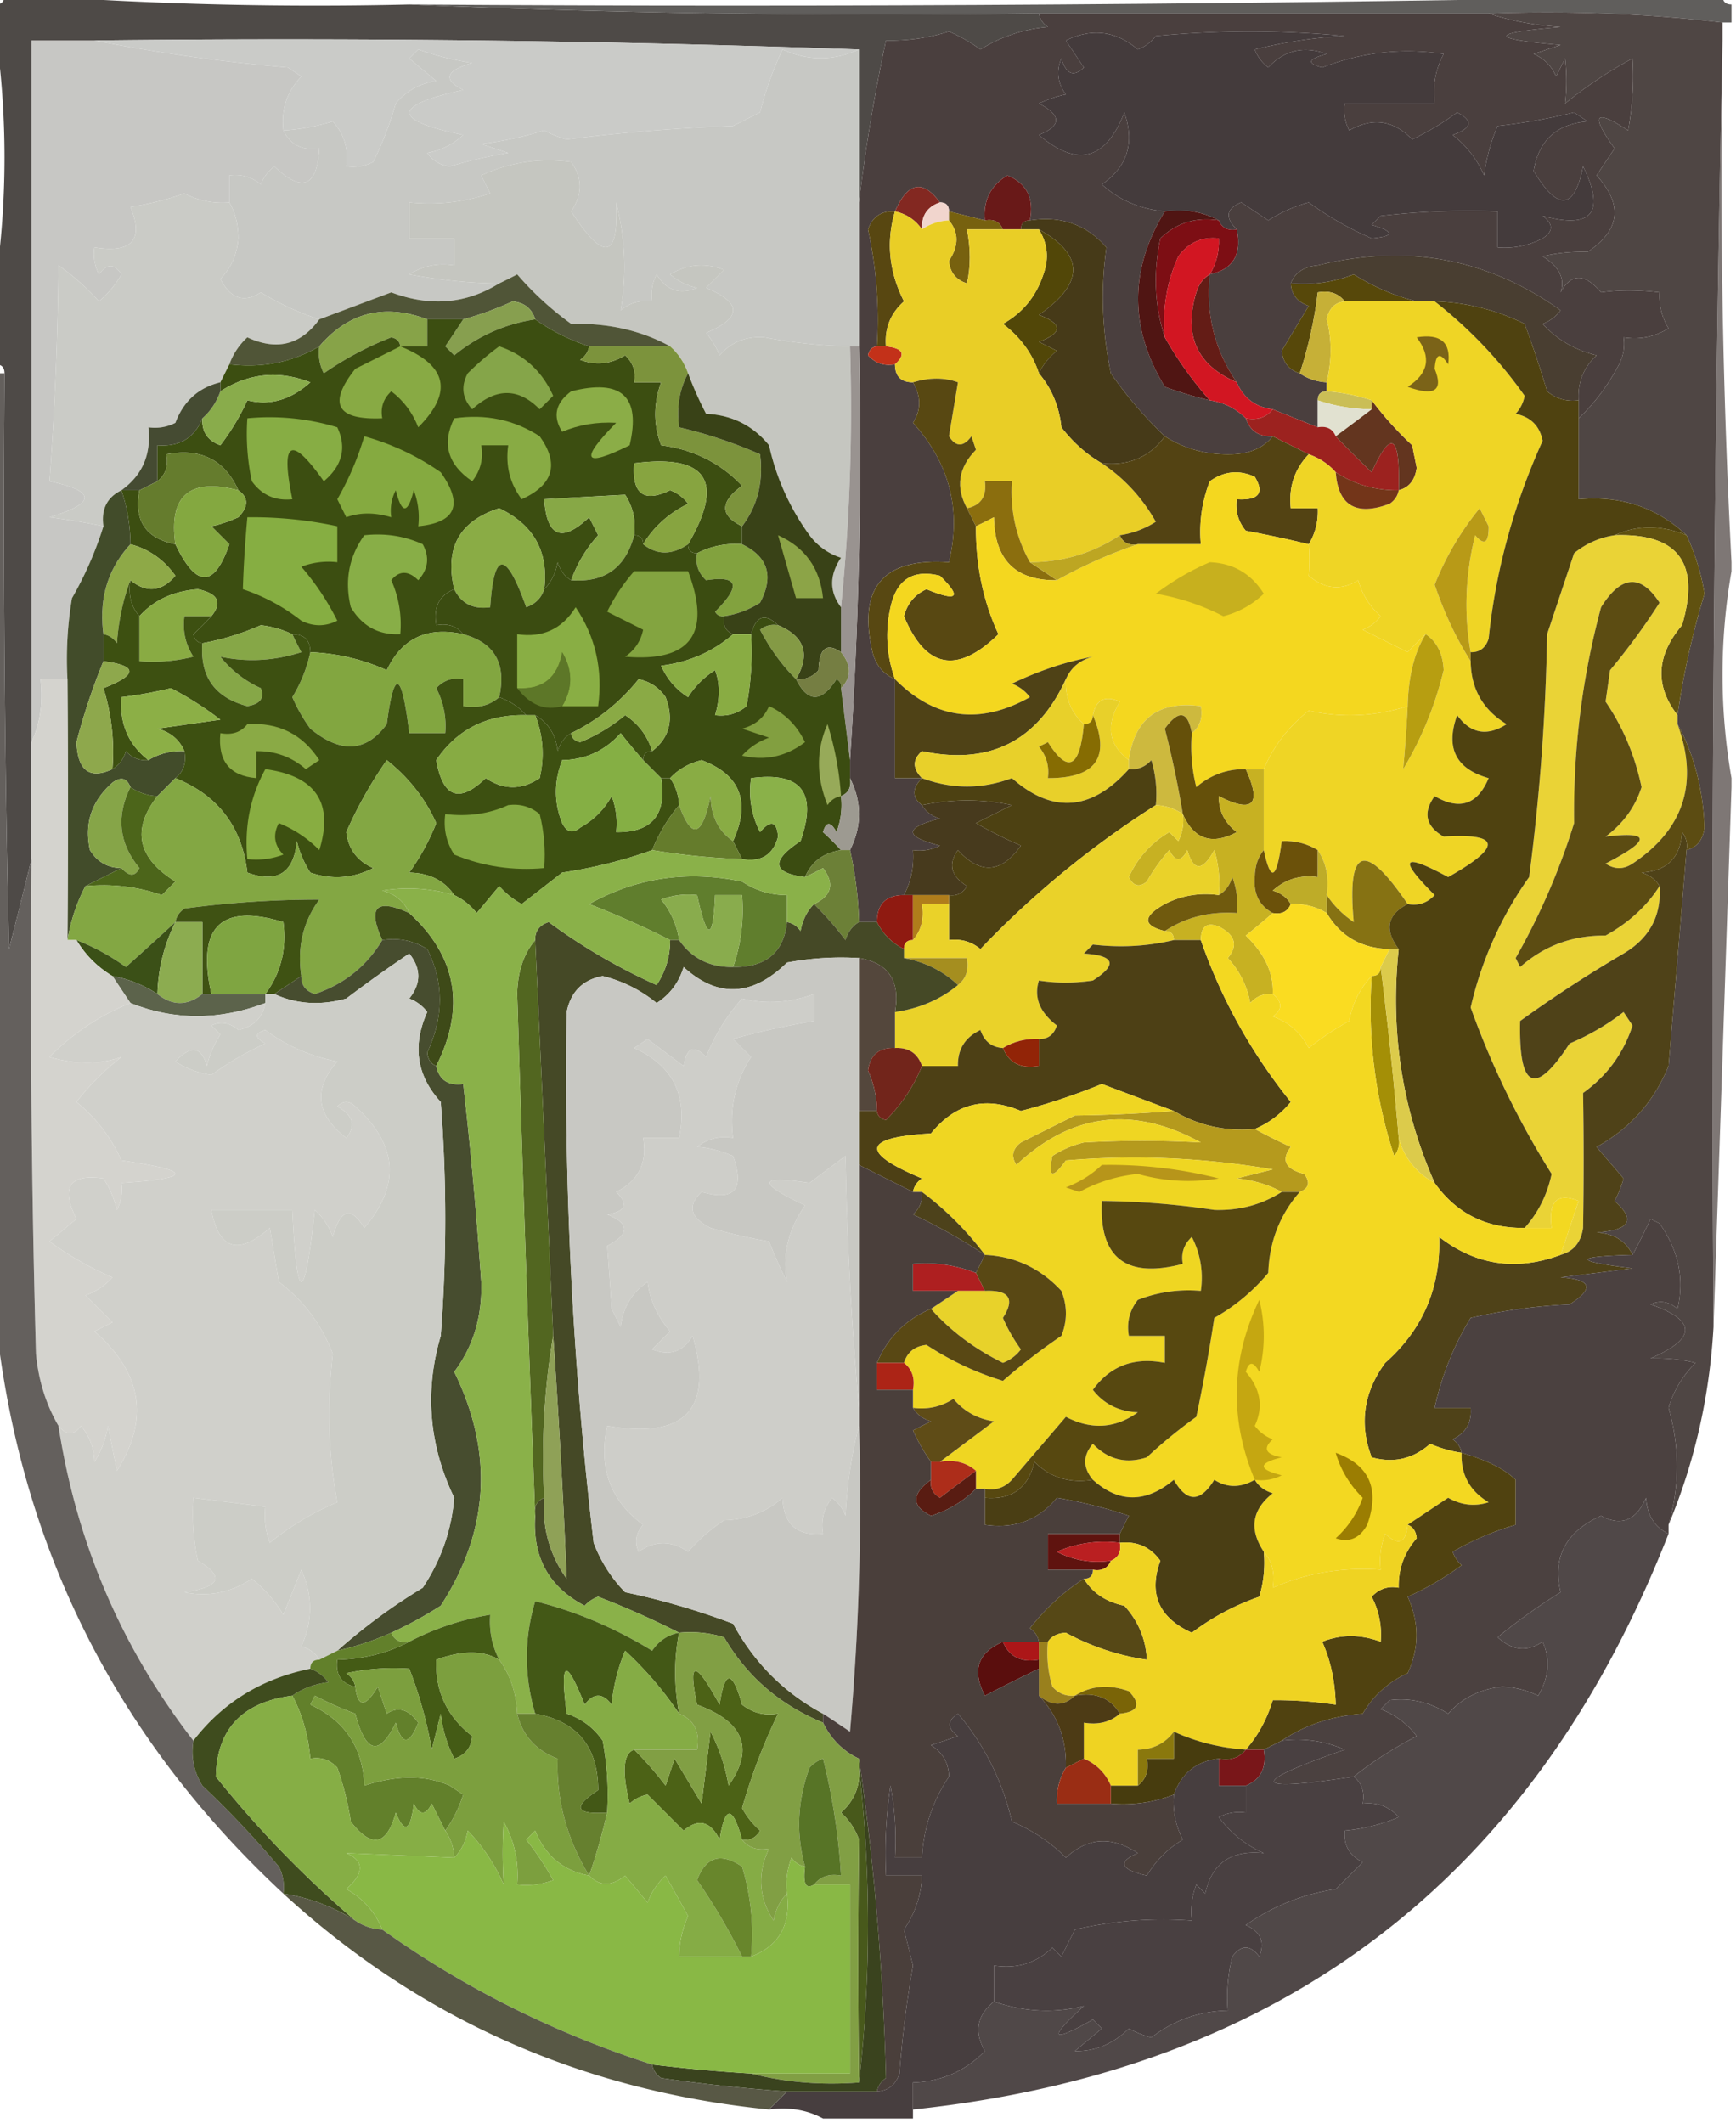 <svg xmlns="http://www.w3.org/2000/svg" width="193" height="236" style="shape-rendering:geometricPrecision;text-rendering:geometricPrecision;image-rendering:optimizeQuality;fill-rule:evenodd;clip-rule:evenodd"><path style="opacity:1" fill="#605e5c" d="M189.5-.5h2c0 .667.333 1 1 1v2h-1c-8.484-.993-17.151-1.326-26-1h-50c-23.506.33-46.84-.002-70-1 48.17.332 96.17-.001 144-1z"/><path style="opacity:1" fill="#c7c7c4" d="M10.5 4.5a196.252 196.252 0 0 0 21.5 3l1.5 1c-1.605 1.679-2.271 3.679-2 6 .787 1.604 2.12 2.27 4 2-.244 4.29-1.91 4.956-5 2a4.452 4.452 0 0 0-1.5 2c-1.011-.837-2.178-1.17-3.5-1v3a9.106 9.106 0 0 1-5-1 32.412 32.412 0 0 1-6 1.5c1.51 3.67.176 5.17-4 4.5a4.932 4.932 0 0 0 .5 3c.893-1.211 1.726-1.211 2.5 0a10.76 10.76 0 0 1-2.5 3 25.523 25.523 0 0 0-4.5-4c-.08 8.25-.413 16.25-1 24 5.204 1.101 5.204 2.435 0 4 2.042.259 4.042.592 6 1a39.98 39.98 0 0 1-3.5 8 40.936 40.936 0 0 0-.5 9h-3c.302 2.56-.032 4.893-1 7v-78h7z"/><path style="opacity:1" fill="#4a3f3e" d="M115.5 1.5h50c2.469.817 5.135 1.317 8 1.5-8 .667-8 1.333 0 2l-3 1c1.167.5 2 1.333 2.5 2.5l1-2a21.438 21.438 0 0 1 0 5c2.436-1.967 4.936-3.634 7.5-5a32.462 32.462 0 0 1-.5 8c-3.717-2.445-4.217-1.779-1.5 2l-2 3c2.964 3.26 2.631 6.093-1 8.5-1.813-.046-3.479.12-5 .5 1.85 1.148 2.517 2.482 2 4 1.182-2.145 2.682-2.145 4.5 0 1.956-.285 4.123-.285 6.5 0a6.845 6.845 0 0 0 1 4c-1.545.952-3.212 1.285-5 1a4.934 4.934 0 0 1-.5 3c-1.242 2.36-2.742 4.36-4.5 6v-2c-.117-1.983.55-3.65 2-5-2.411-.588-4.411-1.755-6-3.5a4.451 4.451 0 0 0 2-1.5c-8.077-5.771-17.077-7.438-27-5-1.53.14-2.53.806-3 2 .077 1.25.744 2.083 2 2.5a666.833 666.833 0 0 0-3 5c.139 1.301.805 2.134 2 2.5.891.61 1.891.943 3 1v1c-.667 0-1 .333-1 1v3l-5-2c-1.904-.238-3.238-1.238-4-3-2.46-3.56-3.46-7.56-3-12 2.584-.548 3.584-2.215 3-5-1.35-1.323-1.183-2.323.5-3l3 2a16.246 16.246 0 0 1 4.5-2 36.715 36.715 0 0 0 7 4c2.563-.237 2.563-.737 0-1.5l1-1a84.94 84.94 0 0 1 13-.5v4a9.107 9.107 0 0 0 5-1c1.211-.774 1.211-1.607 0-2.5 5.507 1.492 7.007-.341 4.5-5.5-.958 4.835-2.792 5.002-5.5.5.562-3.395 2.562-5.229 6-5.5l-1.5-1a65.742 65.742 0 0 1-8.5 1.5 20.428 20.428 0 0 0-1.5 5.5 11.532 11.532 0 0 0-3.5-4.5c2.145-.743 2.311-1.576.5-2.5a30.397 30.397 0 0 1-5 3c-2.075-2.148-4.408-2.482-7-1a4.934 4.934 0 0 1-.5-3h10c-.239-1.967.094-3.8 1-5.5-4.619-.694-9.119-.194-13.5 1.5-1.762-.444-1.595-.944.5-1.5-2.563-.918-4.73-.418-6.5 1.5a4.458 4.458 0 0 1-1.5-2 52.197 52.197 0 0 1 10-1.5c-7-.667-14-.667-21 0a4.452 4.452 0 0 1-2 1.5c-2.437-2.076-5.103-2.409-8-1l2 3c-1.131 1.104-1.965.77-2.5-1-.595 1.399-.428 2.732.5 4-.897.17-1.897.502-3 1 2.528 1.316 2.528 2.483 0 3.5 4.275 3.64 7.441 2.806 9.5-2.5 1.168 3.393.334 6.06-2.5 8 1.926 1.744 4.26 2.744 7 3-3.96 6.463-3.96 12.963 0 19.5a42.584 42.584 0 0 0 5 1.5c1.562.233 2.895.9 4 2 .473 1.406 1.473 2.073 3 2-1.014 1.265-2.514 1.931-4.5 2-2.775.09-5.275-.576-7.5-2a45.032 45.032 0 0 1-6-7c-.978-4.68-1.145-9.346-.5-14-2.195-2.537-5.028-3.537-8.5-3 .49-2.448-.343-4.115-2.5-5-1.876 1.119-2.709 2.786-2.5 5l-4-1c0-.667-.333-1-1-1-1.919-2.584-3.586-2.25-5 1-1.495-.085-2.495.581-3 2a46.774 46.774 0 0 1 1 13c-.543.06-.876.393-1 1 .825.886 1.825 1.219 3 1 0 1.333.667 2 2 2 .913 1.586.913 3.086 0 4.5 4.062 4.483 5.396 9.65 4 15.5-7.325-.508-10.158 2.826-8.5 10 .377 1.442 1.21 2.442 2.5 3v11h3c-1.125 1.152-1.125 2.152 0 3 .418.722 1.084 1.222 2 1.5-4 1-4 2 0 3a4.932 4.932 0 0 1-3 .5c.134 1.791-.199 3.458-1 5-2 0-3 1-3 3h-2a41.58 41.58 0 0 0-1-8c1.333-2.667 1.333-5.333 0-8v-2a529.607 529.607 0 0 0 1-46v-16c.708-5.94 1.708-11.94 3-18a21.335 21.335 0 0 0 7-1 18.191 18.191 0 0 1 3.5 2 16.71 16.71 0 0 1 7.5-2.5c-.556-.383-.889-.883-1-1.5z"/><path style="opacity:1" fill="#443b3c" d="M137.5 25.5c-.992.172-1.658-.162-2-1-1.765-.961-3.765-1.295-6-1-2.74-.256-5.074-1.256-7-3 2.834-1.94 3.668-4.607 2.5-8-2.059 5.306-5.225 6.14-9.5 2.5 2.528-1.017 2.528-2.184 0-3.5 1.103-.498 2.103-.83 3-1-.928-1.268-1.095-2.601-.5-4 .535 1.77 1.369 2.104 2.5 1l-2-3c2.897-1.409 5.563-1.076 8 1a4.452 4.452 0 0 0 2-1.5c7-.667 14-.667 21 0a52.197 52.197 0 0 0-10 1.5 4.458 4.458 0 0 0 1.5 2c1.77-1.918 3.937-2.418 6.5-1.5-2.095.556-2.262 1.056-.5 1.5 4.381-1.694 8.881-2.194 13.5-1.5-.906 1.7-1.239 3.533-1 5.5h-10a4.934 4.934 0 0 0 .5 3c2.592-1.482 4.925-1.148 7 1a30.397 30.397 0 0 0 5-3c1.811.924 1.645 1.757-.5 2.5a11.532 11.532 0 0 1 3.5 4.5 20.428 20.428 0 0 1 1.5-5.5 65.742 65.742 0 0 0 8.5-1.5l1.5 1c-3.438.271-5.438 2.105-6 5.5 2.708 4.502 4.542 4.335 5.5-.5 2.507 5.159 1.007 6.992-4.5 5.5 1.211.893 1.211 1.726 0 2.5a9.107 9.107 0 0 1-5 1v-4a84.94 84.94 0 0 0-13 .5l-1 1c2.563.763 2.563 1.263 0 1.5a36.715 36.715 0 0 1-7-4 16.246 16.246 0 0 0-4.5 2l-3-2c-1.683.677-1.85 1.677-.5 3z"/><path style="opacity:1" fill="#c7c8c4" d="M95.5 5.5v33h-1a55.389 55.389 0 0 1-9.5-1c-2.034-.146-3.7.52-5 2a9.468 9.468 0 0 0-1.5-2.5c4-1.667 4-3.333 0-5l2-2c-2.079-.808-4.079-.641-6 .5a6.807 6.807 0 0 0 3 1.5c-1.933.783-3.433.283-4.5-1.5a4.932 4.932 0 0 0-.5 3c-1.322-.17-2.489.163-3.5 1 .687-3.966.52-7.966-.5-12 .307 6.29-1.36 6.623-5 1 1.267-1.87 1.267-3.704 0-5.5-3.453-.477-6.786.023-10 1.5l1 2a21.12 21.12 0 0 1-9 1v4h5v3c-1.788-.285-3.455.048-5 1 3.493.646 6.826.98 10 1-3.687 2.29-7.687 2.623-12 1-2.69 1.007-5.356 2.007-8 3a30.74 30.74 0 0 1-6.5-3c-1.868 1.21-3.368.71-4.5-1.5 1.184-1.18 1.85-2.68 2-4.5-.01-1.545-.344-2.878-1-4v-3c1.322-.17 2.489.163 3.5 1a4.452 4.452 0 0 1 1.5-2c3.09 2.956 4.756 2.29 5-2-1.88.27-3.213-.396-4-2 1.747-.093 3.58-.426 5.5-1 1.27 1.405 1.77 3.071 1.5 5a4.932 4.932 0 0 0 3-.5 38.053 38.053 0 0 0 2.5-6.5c1.171-1.393 2.671-2.227 4.5-2.5l-3-2.5 1-1c1.944.69 3.944 1.19 6 1.5-2.964.84-3.297 1.84-1 3-7.943 1.72-7.943 3.386 0 5-1.123 1.044-2.456 1.71-4 2 .608.87 1.441 1.37 2.5 1.5a56.691 56.691 0 0 1 6.5-1.5l-3-1a38.821 38.821 0 0 0 7-1.5c.794.431 1.627.764 2.5 1A209.029 209.029 0 0 1 81.5 14l3-1.5a38.093 38.093 0 0 1 2.5-7c2.832 1.286 5.665 1.286 8.5 0z"/><path style="opacity:1" fill="#c5c6c0" d="M94.5 38.5c.306 9.75-.027 19.416-1 29-1.307-1.723-1.307-3.556 0-5.5a6.975 6.975 0 0 1-3.5-2.5 26.67 26.67 0 0 1-4.5-10c-1.795-2.203-4.129-3.37-7-3.5a39.175 39.175 0 0 1-2-4.5c-.432-1.21-1.099-2.21-2-3-3.2-1.76-6.867-2.594-11-2.5a34.522 34.522 0 0 1-6-5.5c-.684.363-1.35.696-2 1-3.174-.02-6.507-.354-10-1 1.545-.952 3.212-1.285 5-1v-3h-5v-4a21.12 21.12 0 0 0 9-1l-1-2c3.214-1.477 6.547-1.977 10-1.5 1.267 1.796 1.267 3.63 0 5.5 3.64 5.623 5.307 5.29 5-1 1.02 4.034 1.187 8.034.5 12 1.011-.837 2.178-1.17 3.5-1a4.932 4.932 0 0 1 .5-3c1.067 1.783 2.567 2.283 4.5 1.5a6.807 6.807 0 0 1-3-1.5c1.921-1.141 3.921-1.308 6-.5l-2 2c4 1.667 4 3.333 0 5a9.468 9.468 0 0 1 1.5 2.5c1.3-1.48 2.966-2.146 5-2 3.143.607 6.31.94 9.5 1z"/><path style="opacity:1" fill="#832821" d="M104.5 22.5c-1.406.473-2.073 1.473-2 3-.722-1.051-1.722-1.718-3-2 1.414-3.25 3.081-3.584 5-1z"/><path style="opacity:1" fill="#691918" d="M114.5 24.5c-.667 0-1 .333-1 1h-2c-.342-.838-1.008-1.172-2-1-.209-2.214.624-3.881 2.5-5 2.157.885 2.99 2.552 2.5 5z"/><path style="opacity:1" fill="#f1d5cd" d="M104.5 22.5c.667 0 1 .333 1 1v1a5.728 5.728 0 0 0-3 1c-.073-1.527.594-2.527 2-3z"/><path style="opacity:1" fill="#cacbc6" d="M25.5 22.5c.656 1.122.99 2.455 1 4-.15 1.82-.816 3.32-2 4.5 1.132 2.21 2.632 2.71 4.5 1.5a30.74 30.74 0 0 0 6.5 3c-2.072 2.852-4.74 3.518-8 2a7.467 7.467 0 0 0-2 3l-1 2c-2.422.585-4.089 2.085-5 4.5a4.932 4.932 0 0 1-3 .5c.334 2.991-.666 5.324-3 7-1.604.787-2.27 2.12-2 4a76.658 76.658 0 0 0-6-1c5.204-1.565 5.204-2.899 0-4 .587-7.75.92-15.75 1-24a25.523 25.523 0 0 1 4.5 4 10.76 10.76 0 0 0 2.5-3c-.774-1.211-1.607-1.211-2.5 0a4.932 4.932 0 0 1-.5-3c4.176.67 5.51-.83 4-4.5 2.056-.31 4.056-.81 6-1.5a9.106 9.106 0 0 0 5 1z"/><path style="opacity:1" fill="#7e7775" d="M191.5 4.5c-.33 19.507.003 38.84 1 58v1a66.641 66.641 0 0 0 0 23v1l-2 60c-.332-47.836.001-95.503 1-143z"/><path style="opacity:1" fill="#584711" d="M99.5 23.5c-1.005 3.367-.672 6.7 1 10-1.505 1.342-2.171 3.008-2 5h-1a46.774 46.774 0 0 0-1-13c.505-1.419 1.505-2.085 3-2z"/><path style="opacity:1" fill="#77610f" d="M105.5 24.5v-1l4 1c.992-.172 1.658.162 2 1h-4c.42 2.174.42 4.174 0 6-1.22-.387-1.887-1.22-2-2.5 1.108-1.677 1.108-3.177 0-4.5z"/><path style="opacity:1" fill="#7d0e14" d="M135.5 24.5c.342.838 1.008 1.172 2 1 .584 2.785-.416 4.452-3 5 .734-1.208 1.067-2.541 1-4-1.89-.203-3.39.463-4.5 2-1.289 2.85-1.789 5.85-1.5 9-1.143-3.476-1.31-7.142-.5-11 1.789-1.729 3.956-2.396 6.5-2z"/><path style="opacity:1" fill="#57480a" d="M157.5 33.5h-8c-.709-.904-1.709-1.237-3-1a46.864 46.864 0 0 1-2 9c-1.195-.366-1.861-1.199-2-2.5a666.833 666.833 0 0 1 3-5c-1.256-.417-1.923-1.25-2-2.5a15.42 15.42 0 0 0 7-1c2.26 1.412 4.593 2.412 7 3z"/><path style="opacity:1" fill="#501513" d="M129.5 23.5c2.235-.295 4.235.039 6 1-2.544-.396-4.711.271-6.5 2-.81 3.858-.643 7.524.5 11a40.935 40.935 0 0 0 5 7 42.584 42.584 0 0 1-5-1.5c-3.96-6.537-3.96-13.037 0-19.5z"/><path style="opacity:1" fill="#493e31" d="M175.5 44.5c-1.322.17-2.489-.163-3.5-1a121.85 121.85 0 0 0-2.5-7.5 24.139 24.139 0 0 0-10-2.5h-2c-2.407-.588-4.74-1.588-7-3a15.42 15.42 0 0 1-7 1c.47-1.194 1.47-1.86 3-2 9.923-2.438 18.923-.771 27 5a4.451 4.451 0 0 1-2 1.5c1.589 1.745 3.589 2.912 6 3.5-1.45 1.35-2.117 3.017-2 5z"/><path style="opacity:1" fill="#641c16" d="M134.5 30.5c-.46 4.44.54 8.44 3 12-4.446-1.899-5.946-5.232-4.5-10 .278-.916.778-1.582 1.5-2z"/><path style="opacity:1" fill="#4f4644" d="M165.5 1.5c8.849-.326 17.516.007 26 1v2a5112.711 5112.711 0 0 0-1 143c-.436 7.736-2.103 15.069-5 22 1.249-4.329 1.249-8.663 0-13 .565-1.905 1.565-3.571 3-5-1.521-.38-3.187-.546-5-.5 5.132-2.213 5.132-4.213 0-6 1.049-.492 2.049-.326 3 .5.773-3.349.106-6.516-2-9.5l-1-.5a71.254 71.254 0 0 1-2 4c-.73-1.545-2.063-2.378-4-2.5 3.713-.23 4.38-1.397 2-3.5.431-.793.765-1.627 1-2.5a604.676 604.676 0 0 1-3-3.5c3.731-2.063 6.397-5.063 8-9 .674-8.018 1.341-16.018 2-24 1.149-.291 1.816-1.124 2-2.5-.165-4.3-1.165-8.134-3-11.5v-1a90.451 90.451 0 0 1 3-13.5 24.592 24.592 0 0 0-2-6.5c-3.293-3.098-7.293-4.431-12-4v-9c1.758-1.64 3.258-3.64 4.5-6a4.934 4.934 0 0 0 .5-3c1.788.285 3.455-.048 5-1a6.845 6.845 0 0 1-1-4c-2.377-.285-4.544-.285-6.5 0-1.818-2.145-3.318-2.145-4.5 0 .517-1.518-.15-2.852-2-4 1.521-.38 3.187-.546 5-.5 3.631-2.407 3.964-5.24 1-8.5l2-3c-2.717-3.779-2.217-4.445 1.5-2 .497-2.646.664-5.313.5-8-2.564 1.366-5.064 3.033-7.5 5a21.438 21.438 0 0 0 0-5l-1 2c-.5-1.167-1.333-2-2.5-2.5l3-1c-8-.667-8-1.333 0-2-2.865-.183-5.531-.683-8-1.5z"/><path style="opacity:1" fill="#505537" d="M74.5 38.5h-9a22.176 22.176 0 0 1-6-3c-.366-1.195-1.199-1.861-2.5-2-1.8.82-3.634 1.486-5.5 2h-4c-4.75-1.785-8.75-.785-12 3-2.988 1.773-6.322 2.44-10 2a7.467 7.467 0 0 1 2-3c3.26 1.518 5.928.852 8-2 2.644-.993 5.31-1.993 8-3 4.313 1.623 8.313 1.29 12-1 .65-.304 1.316-.637 2-1a34.522 34.522 0 0 0 6 5.5c4.133-.094 7.8.74 11 2.5z"/><path style="opacity:1" fill="#c6b037" d="M149.5 33.5c-1.086.12-1.753.787-2 2 .572 2.187.572 4.52 0 7a5.728 5.728 0 0 1-3-1 46.864 46.864 0 0 0 2-9c1.291-.237 2.291.096 3 1z"/><path style="opacity:1" fill="#87a348" d="M47.5 35.5v3h-3c-.06-.543-.393-.876-1-1a36.286 36.286 0 0 0-7.5 4 4.932 4.932 0 0 1-.5-3c3.25-3.785 7.25-4.785 12-3z"/><path style="opacity:1" fill="#879f4f" d="M59.5 35.5c-3.352.508-6.352 1.842-9 4l-1-1a186.2 186.2 0 0 0 2-3c1.866-.514 3.7-1.18 5.5-2 1.301.139 2.134.805 2.5 2z"/><path style="opacity:1" fill="#d21622" d="M134.5 30.5c-.722.418-1.222 1.084-1.5 2-1.446 4.768.054 8.101 4.5 10 .762 1.762 2.096 2.762 4 3-.709.904-1.709 1.237-3 1-1.105-1.1-2.438-1.767-4-2a40.935 40.935 0 0 1-5-7c-.289-3.15.211-6.15 1.5-9 1.11-1.537 2.61-2.203 4.5-2 .067 1.459-.266 2.792-1 4z"/><path style="opacity:1" fill="#c33119" d="M97.5 38.5h1c1.924.21 2.257.877 1 2-1.175.219-2.175-.114-3-1 .124-.607.457-.94 1-1z"/><path style="opacity:1" fill="#524708" d="M115.5 25.5c5.077 2.832 5.077 5.998 0 9.5 2.667 1 2.667 2 0 3l2 1c-.881.708-1.547 1.542-2 2.5-.698-2.167-2.031-4-4-5.5 2.196-1.222 3.696-3.056 4.5-5.5.64-1.765.473-3.432-.5-5z"/><path style="opacity:1" fill="#3c4e11" d="M47.5 35.5h4a186.2 186.2 0 0 1-2 3l1 1c2.648-2.158 5.648-3.492 9-4a22.176 22.176 0 0 0 6 3c-.11.617-.444 1.117-1 1.5 1.735.651 3.402.485 5-.5.886.825 1.219 1.825 1 3h3c-.864 2.395-.864 4.729 0 7 3.59.467 6.59 1.967 9 4.5-2.481 1.804-2.481 3.304 0 4.5v2c-1.791-.134-3.458.2-5 1-.667 0-1-.333-1-1 4.101-7.04 2.101-10.04-6-9-.262 3.42 1.072 4.42 4 3a4.452 4.452 0 0 1 2 1.5c-2.16 1.06-3.826 2.56-5 4.5 0-.667-.333-1-1-1 .213-1.644-.12-3.144-1-4.5-2.947.152-5.947.319-9 .5.294 4.208 1.96 4.875 5 2l1 2a14.962 14.962 0 0 0-3 5c-.722-.418-1.222-1.084-1.5-2-.232 1.237-.732 2.237-1.5 3 .507-4.17-1.16-7.17-5-9-4.415 1.407-6.082 4.407-5 9-1.676.683-2.343 2.017-2 4 1.291-.237 2.291.096 3 1-3.99-.885-6.823.449-8.5 4a22.686 22.686 0 0 0-8.5-2c0-1.333-.667-2-2-2a10.982 10.982 0 0 0-3.5-1 29.313 29.313 0 0 1-6.5 2c-.543-.06-.876-.393-1-1a30.943 30.943 0 0 0 2-2c1.246-1.523.746-2.523-1.5-3-2.73.206-4.897 1.206-6.5 3-.934-1.068-1.268-2.401-1-4 1.81 1.455 3.477 1.288 5-.5-1.29-1.802-2.956-2.969-5-3.5a19.242 19.242 0 0 0-1-6h2c-.638 3.356.696 5.356 4 6 2.321 4.87 4.321 4.87 6 0l-2-2c.897-.17 1.897-.502 3-1 1.153-1.187 1.153-2.187 0-3-1.526-3.393-4.193-4.726-8-4 .237 1.291-.096 2.291-1 3v-4c2.459.19 4.125-.81 5-3-.085 1.495.581 2.495 2 3a25.86 25.86 0 0 0 3-5c2.498.621 4.832-.045 7-2-3.52-1.353-6.854-1.02-10 1v-1l1-2c3.678.44 7.012-.227 10-2a4.932 4.932 0 0 0 .5 3 36.286 36.286 0 0 1 7.5-4c.607.124.94.457 1 1h3v-3z"/><path style="opacity:1" fill="#89ac4b" d="M22.5 46.5c.901-.79 1.568-1.79 2-3 3.146-2.02 6.48-2.353 10-1-2.168 1.955-4.502 2.621-7 2a25.86 25.86 0 0 1-3 5c-1.419-.505-2.085-1.505-2-3z"/><path style="opacity:1" fill="#8a4" d="M44.5 38.5c5.23 2.1 5.897 5.1 2 9-.648-1.65-1.648-2.983-3-4-.886.825-1.219 1.825-1 3-5.087.215-6.087-1.618-3-5.5l5-2.5z"/><path style="opacity:1" fill="#85a549" d="M55.5 38.5c2.76.923 4.76 2.756 6 5.5L60 45.5c-2.37-2.407-4.87-2.407-7.5 0-1.114-1.223-1.28-2.556-.5-4a30.139 30.139 0 0 1 3.5-3z"/><path style="opacity:1" fill="#454b32" d="M24.5 42.5v1c-.432 1.21-1.099 2.21-2 3-.875 2.19-2.541 3.19-5 3v4l-2 1h-2c2.334-1.676 3.334-4.009 3-7a4.932 4.932 0 0 0 3-.5c.911-2.415 2.578-3.915 5-4.5z"/><path style="opacity:1" fill="#cabe56" d="M146.5 44.5c0-.667.333-1 1-1 1.716.129 3.383.462 5 1v1a19.24 19.24 0 0 1-6-1z"/><path style="opacity:1" fill="#8bad47" d="M63.5 43.5c5.613-1.421 7.78.579 6.5 6-5.128 2.531-5.628 1.698-1.5-2.5-2.155-.116-4.155.217-6 1-1.081-1.71-.748-3.21 1-4.5z"/><path style="opacity:1" fill="#e1e1d0" d="M146.5 44.5a19.24 19.24 0 0 0 6 1 301.462 301.462 0 0 1-4 3c-.342-.838-1.008-1.172-2-1v-3z"/><path style="opacity:1" fill="#463a18" d="M113.5 25.5c0-.667.333-1 1-1 3.472-.537 6.305.463 8.5 3-.645 4.654-.478 9.32.5 14a45.032 45.032 0 0 0 6 7c-1.685 2.318-4.019 3.318-7 3-1.693-.975-3.193-2.308-4.5-4-.236-2.311-1.069-4.311-2.5-6 .453-.958 1.119-1.792 2-2.5l-2-1c2.667-1 2.667-2 0-3 5.077-3.502 5.077-6.668 0-9.5h-2z"/><path style="opacity:1" fill="#9c221f" d="m141.5 45.5 5 2c.992-.172 1.658.162 2 1a124.034 124.034 0 0 0 4 4c2.175-4.863 3.175-4.197 3 2-2.576.032-4.909-.635-7-2-.79-.901-1.79-1.568-3-2l-4-2c-1.527.073-2.527-.594-3-2 1.291.237 2.291-.096 3-1z"/><path style="opacity:1" fill="#87ad44" d="M27.5 46.5a25.87 25.87 0 0 1 10 1c1.057 2.266.557 4.266-1.5 6-3.672-5.188-4.839-4.52-3.5 2-1.89.203-3.39-.463-4.5-2a24.939 24.939 0 0 1-.5-7z"/><path style="opacity:1" fill="#88ab44" d="M50.5 46.5c3.507-.507 6.674.16 9.5 2 2.2 3.061 1.533 5.395-2 7-1.319-1.75-1.819-3.75-1.5-6h-3c.262 1.478-.071 2.811-1 4-2.734-1.857-3.401-4.19-2-7z"/><path style="opacity:1" fill="#63351f" d="M152.5 44.5a38.34 38.34 0 0 0 4.5 5l.5 2.5c-.184 1.376-.851 2.209-2 2.5.175-6.197-.825-6.863-3-2a124.034 124.034 0 0 1-4-4 301.462 301.462 0 0 0 4-3v-1z"/><path style="opacity:1" fill="#e9ce26" d="M99.5 23.5c1.278.282 2.278.949 3 2a5.728 5.728 0 0 1 3-1c1.108 1.323 1.108 2.823 0 4.5.113 1.28.78 2.113 2 2.5.42-1.826.42-3.826 0-6h8c.973 1.568 1.14 3.235.5 5-.804 2.444-2.304 4.278-4.5 5.5 1.969 1.5 3.302 3.333 4 5.5 1.431 1.689 2.264 3.689 2.5 6 1.307 1.692 2.807 3.025 4.5 4 2.473 1.643 4.473 3.81 6 6.5a10.122 10.122 0 0 1-4 1.5c-3.01 1.994-6.343 2.994-10 3-1.544-2.748-2.21-5.748-2-9h-3c.215 1.679-.452 2.679-2 3-1.282-2.349-.949-4.515 1-6.5l-.5-1.5c-.893 1.211-1.726 1.211-2.5 0l1-6c-1.503-.552-3.169-.552-5 0-1.333 0-2-.667-2-2 1.257-1.123.924-1.79-1-2-.171-1.992.495-3.658 2-5-1.672-3.3-2.005-6.633-1-10z"/><path style="opacity:1" fill="#87a440" d="M76.5 60.5c-1.784 1.22-3.45 1.22-5 0 1.174-1.94 2.84-3.44 5-4.5a4.452 4.452 0 0 0-2-1.5c-2.928 1.42-4.262.42-4-3 8.101-1.04 10.101 1.96 6 9z"/><path style="opacity:1" fill="#7c933c" d="M65.5 38.5h9c.901.79 1.568 1.79 2 3-.961 1.765-1.295 3.765-1 6 3.134.74 6.134 1.74 9 3 .39 3.053-.277 5.72-2 8-2.481-1.196-2.481-2.696 0-4.5-2.41-2.533-5.41-4.033-9-4.5-.864-2.271-.864-4.605 0-7h-3c.219-1.175-.114-2.175-1-3-1.598.985-3.265 1.151-5 .5.556-.383.89-.883 1-1.5z"/><path style="opacity:1" fill="#85aa40" d="M40.5 48.5a27.791 27.791 0 0 1 8.5 4c2.533 3.586 1.7 5.586-2.5 6a8.434 8.434 0 0 0-.5-4c-.667 2.667-1.333 2.667-2 0a4.932 4.932 0 0 0-.5 3c-1.83-.552-3.497-.552-5 0l-1-2a32.66 32.66 0 0 0 3-7z"/><path style="opacity:1" fill="#534313" d="M129.5 48.5c2.225 1.424 4.725 2.09 7.5 2 1.986-.069 3.486-.735 4.5-2l4 2c-1.581 1.642-2.247 3.642-2 6h3c.067 1.459-.266 2.792-1 4a129.7 129.7 0 0 0-7-1.5c-.837-1.011-1.17-2.178-1-3.5 2.442.146 3.109-.687 2-2.5-1.759-.797-3.426-.63-5 .5a15.417 15.417 0 0 0-1 7h-7c-.992.172-1.658-.162-2-1a10.122 10.122 0 0 0 4-1.5c-1.527-2.69-3.527-4.857-6-6.5 2.981.318 5.315-.682 7-3z"/><path style="opacity:1" fill="#657c2d" d="M26.5 54.5c-5.431-1.406-7.765.594-7 6-3.304-.644-4.638-2.644-4-6l2-1c.904-.709 1.237-1.709 1-3 3.807-.726 6.474.607 8 4z"/><path style="opacity:1" fill="#87a846" d="M70.5 59.5c-.951 3.62-3.285 5.287-7 5 .66-1.844 1.66-3.51 3-5l-1-2c-3.04 2.875-4.706 2.208-5-2 3.053-.181 6.053-.348 9-.5.88 1.356 1.213 2.856 1 4.5z"/><path style="opacity:1" fill="#999390" d="M94.5 38.5h1c.33 15.51-.004 30.842-1 46l-1-8c1.186-1.205 1.186-2.539 0-4v-5a218.715 218.715 0 0 0 1-29z"/><path style="opacity:1" fill="#8b6e0e" d="m114.5 62.5 3 2c-4.601.066-6.934-2.267-7-7-.683.363-1.35.696-2 1l-1-2c1.548-.321 2.215-1.321 2-3h3c-.21 3.252.456 6.252 2 9z"/><path style="opacity:1" fill="#605110" d="M179.5 59.5c2.526-1.157 5.193-1.157 8 0a24.592 24.592 0 0 1 2 6.5 90.451 90.451 0 0 0-3 13.5c-2.547-3.271-2.38-6.605.5-10 2.055-6.917-.445-10.25-7.5-10z"/><path style="opacity:1" fill="#84a840" d="M26.5 54.5c1.153.813 1.153 1.813 0 3-1.103.498-2.103.83-3 1l2 2c-1.679 4.87-3.679 4.87-6 0-.765-5.406 1.569-7.406 7-6z"/><path style="opacity:1" fill="#584812" d="m107.5 56.5 1 2c-.035 4.34.798 8.34 2.5 12-4.586 4.476-8.086 3.81-10.5-2 .368-1.41 1.201-2.41 2.5-3 3.474 1.428 3.974.928 1.5-1.5-2.993-.75-4.827.417-5.5 3.5-.602 2.72-.435 5.387.5 8-1.29-.558-2.123-1.558-2.5-3-1.658-7.174 1.175-10.508 8.5-10 1.396-5.85.062-11.017-4-15.5.913-1.414.913-2.914 0-4.5 1.831-.552 3.497-.552 5 0l-1 6c.774 1.211 1.607 1.211 2.5 0l.5 1.5c-1.949 1.985-2.282 4.151-1 6.5z"/><path style="opacity:1" fill="#86ae42" d="M27.5 57.5c3.38-.04 6.714.293 10 1v4a8.434 8.434 0 0 0-4 .5 28.83 28.83 0 0 1 4 6c-1.333.667-2.667.667-4 0a21.457 21.457 0 0 0-6.5-3.5c.083-2.62.25-5.286.5-8z"/><path style="opacity:1" fill="#82a23e" d="M82.5 60.5c2.893 1.392 3.56 3.559 2 6.5a10.123 10.123 0 0 1-4 1.5c-.438.065-.772-.101-1-.5 2.924-2.894 2.59-4.06-1-3.5-.886-.825-1.219-1.825-1-3 1.542-.8 3.209-1.134 5-1z"/><path style="opacity:1" fill="#88ae47" d="M40.5 59.5c2.292-.256 4.46.077 6.5 1 .78 1.444.614 2.777-.5 4-1.109-1.09-2.109-1.09-3 0a11.989 11.989 0 0 1 1 6c-2.403.107-4.236-.893-5.5-3-.712-2.938-.212-5.604 1.5-8z"/><path style="opacity:1" fill="#efd525" d="M149.5 33.5h10a49.695 49.695 0 0 1 10 10.5 3.944 3.944 0 0 1-1 2c1.68.347 2.68 1.347 3 3-3.223 7.134-5.223 14.467-6 22-.336 1.03-1.003 1.53-2 1.5-.758-4.269-.591-8.602.5-13 1.018 1.206 1.518.873 1.5-1l-1-2a32.056 32.056 0 0 0-5 8.5c1.063 3.13 2.396 5.963 4 8.5.042 3.085 1.375 5.419 4 7-2.174 1.393-4.007 1.06-5.5-1-1.315 3.64-.149 5.974 3.5 7-1.233 2.95-3.233 3.616-6 2-1.33 1.847-.997 3.347 1 4.5 6.361-.397 6.528 1.103.5 4.5-5.116-2.767-5.616-2.1-1.5 2-.825.886-1.825 1.219-3 1-4.769-7.031-6.769-6.365-6 2-1.235-.84-2.235-1.84-3-3 .284-1.915-.049-3.581-1-5-1.208-.734-2.541-1.067-4-1-.566 4.306-1.232 4.639-2 1v-9c1.092-2.563 2.758-4.73 5-6.5 3.669.819 7.335.652 11-.5a179.406 179.406 0 0 1-.5 7 39.17 39.17 0 0 0 4.5-11c-.085-1.833-.752-3.166-2-4a31.12 31.12 0 0 0-2 2l-5-2.5a4.451 4.451 0 0 0 2-1.5 8.193 8.193 0 0 1-2.5-4c-1.868 1.172-3.702 1.005-5.5-.5.098-1.285.098-2.451 0-3.5.734-1.208 1.067-2.541 1-4h-3c-.247-2.358.419-4.358 2-6 1.21.432 2.21 1.099 3 2 .28 3.725 2.28 4.892 6 3.5.556-.383.889-.883 1-1.5 1.149-.291 1.816-1.124 2-2.5l-.5-2.5a38.34 38.34 0 0 1-4.5-5 20.676 20.676 0 0 0-5-1v-1c.572-2.48.572-4.813 0-7 .247-1.213.914-1.88 2-2z"/><path style="opacity:1" fill="#733519" d="M148.5 52.5c2.091 1.365 4.424 2.032 7 2-.111.617-.444 1.117-1 1.5-3.72 1.392-5.72.225-6-3.5z"/><path style="opacity:1" fill="#7b6318" d="M157.5 37.5c2.666-.434 3.833.566 3.5 3-.889-1.388-1.389-1.221-1.5.5.992 2.421-.008 3.088-3 2 2.33-1.487 2.664-3.32 1-5.5z"/><path style="opacity:1" fill="#8aac45" d="M60.5 65.5c-.311.978-.978 1.644-2 2-2.253-6.33-3.586-6.33-4 0-1.88.27-3.213-.396-4-2-1.082-4.593.585-7.593 5-9 3.84 1.83 5.507 4.83 5 9z"/><path style="opacity:1" fill="#b89a17" d="M163.5 72.5v1c-1.604-2.537-2.937-5.37-4-8.5a32.056 32.056 0 0 1 5-8.5l1 2c.018 1.873-.482 2.206-1.5 1-1.091 4.398-1.258 8.731-.5 13z"/><path style="opacity:1" fill="#8ea947" d="M14.5 60.5c2.044.531 3.71 1.698 5 3.5-1.523 1.788-3.19 1.955-5 .5-.814 2.131-1.314 4.464-1.5 7-.383-.556-.883-.89-1.5-1-.524-3.928.476-7.261 3-10z"/><path style="opacity:1" fill="#394217" d="M76.5 41.5a39.175 39.175 0 0 0 2 4.5c2.871.13 5.205 1.297 7 3.5a26.67 26.67 0 0 0 4.5 10 6.975 6.975 0 0 0 3.5 2.5c-1.307 1.944-1.307 3.777 0 5.5v5c-1.592-1.102-2.425-.435-2.5 2-.67.752-1.504 1.086-2.5 1 1.616-2.767.95-4.767-2-6-1.447-1.385-2.447-1.052-3 1h-2c-.838-.342-1.172-1.008-1-2a10.123 10.123 0 0 0 4-1.5c1.56-2.941.893-5.108-2-6.5v-2c1.723-2.28 2.39-4.947 2-8a52.122 52.122 0 0 0-9-3c-.295-2.235.039-4.235 1-6z"/><path style="opacity:1" fill="#8ca447" d="M86.5 59.5c3.009 1.348 4.676 3.68 5 7h-3l-2-7z"/><path style="opacity:1" fill="#4e4a47" d="M.5-.5h3a441.596 441.596 0 0 0 42 1c23.16.998 46.494 1.33 70 1 .111.617.444 1.117 1 1.5a16.71 16.71 0 0 0-7.5 2.5 18.191 18.191 0 0 0-3.5-2 21.335 21.335 0 0 1-7 1 199.765 199.765 0 0 0-3 18v-17a1806.842 1806.842 0 0 0-85-1h-7v91a843.606 843.606 0 0 1-2.5 10C.5 84.17.333 62.836.5 41.5c0-.667-.333-1-1-1v-9a98.5 98.5 0 0 0 0-28v-3c.667 0 1-.333 1-1z"/><path style="opacity:1" fill="#cacbc8" d="M10.5 4.5c28.505-.331 56.838.002 85 1-2.835 1.286-5.668 1.286-8.5 0a38.093 38.093 0 0 0-2.5 7l-3 1.5c-6.204.227-12.37.727-18.5 1.5a11.477 11.477 0 0 1-2.5-1 38.821 38.821 0 0 1-7 1.5l3 1a56.691 56.691 0 0 0-6.5 1.5c-1.059-.13-1.892-.63-2.5-1.5 1.544-.29 2.877-.956 4-2-7.943-1.614-7.943-3.28 0-5-2.297-1.16-1.964-2.16 1-3a32.412 32.412 0 0 1-6-1.5l-1 1 3 2.5c-1.829.273-3.329 1.107-4.5 2.5a38.053 38.053 0 0 1-2.5 6.5 4.932 4.932 0 0 1-3 .5c.27-1.929-.23-3.595-1.5-5-1.92.574-3.753.907-5.5 1-.271-2.321.395-4.321 2-6l-1.5-1a196.252 196.252 0 0 1-21.5-3z"/><path style="opacity:1" fill="#f4d71f" d="M145.5 60.5c.098 1.049.098 2.215 0 3.5 1.798 1.505 3.632 1.672 5.5.5a8.193 8.193 0 0 0 2.5 4 4.451 4.451 0 0 1-2 1.5l5 2.5a31.12 31.12 0 0 1 2-2c-1.255 2.002-1.922 4.669-2 8-3.665 1.152-7.331 1.319-11 .5-2.242 1.77-3.908 3.937-5 6.5h-2c-2.082-.028-3.916.639-5.5 2a18.452 18.452 0 0 1-.5-6c.904-.709 1.237-1.709 1-3-4.706-.619-7.373 1.381-8 6-2.266-1.693-2.6-3.86-1-6.5-1.657-.725-2.657-.225-3 1.5 0 .667-.333 1-1 1-1.431-1.28-2.098-2.947-2-5 .558-1.29 1.558-2.123 3-2.5-2.993.553-5.993 1.553-9 3a4.451 4.451 0 0 1 2 1.5c-5.577 3.124-10.577 2.458-15-2-.935-2.613-1.102-5.28-.5-8 .673-3.083 2.507-4.25 5.5-3.5 2.474 2.428 1.974 2.928-1.5 1.5-1.299.59-2.132 1.59-2.5 3 2.414 5.81 5.914 6.476 10.5 2-1.702-3.66-2.535-7.66-2.5-12 .65-.304 1.317-.637 2-1 .066 4.733 2.399 7.066 7 7a53.3 53.3 0 0 1 9-4h7a15.417 15.417 0 0 1 1-7c1.574-1.13 3.241-1.297 5-.5 1.109 1.813.442 2.646-2 2.5-.17 1.322.163 2.489 1 3.5 2.366.44 4.699.94 7 1.5z"/><path style="opacity:1" fill="#c7b01e" d="M134.5 62.5c2.608.106 4.608 1.272 6 3.5a10.017 10.017 0 0 1-4.5 2.5 25.81 25.81 0 0 0-7.5-2.5c1.932-1.459 3.932-2.625 6-3.5z"/><path style="opacity:1" fill="#bda622" d="M124.5 59.5c.342.838 1.008 1.172 2 1a53.3 53.3 0 0 0-9 4l-3-2c3.657-.006 6.99-1.006 10-3z"/><path style="opacity:1" fill="#89ab43" d="M23.5 68.5h-3c-.213 1.644.12 3.144 1 4.5a18.436 18.436 0 0 1-6 .5v-5c1.603-1.794 3.77-2.794 6.5-3 2.246.477 2.746 1.477 1.5 3z"/><path style="opacity:1" fill="#849a45" d="M86.5 69.5c2.95 1.233 3.616 3.233 2 6-1.552-1.535-2.885-3.369-4-5.5a2.428 2.428 0 0 1 2-.5z"/><path style="opacity:1" fill="#86a747" d="M32.5 70.5c.304.65.637 1.317 1 2-3.016.963-6.016 1.13-9 .5a12.134 12.134 0 0 0 4.5 3.5c.432 1.1-.068 1.767-1.5 2-3.61-.944-5.277-3.277-5-7a29.313 29.313 0 0 0 6.5-2c1.256.148 2.423.482 3.5 1z"/><path style="opacity:1" fill="#b79e11" d="M158.5 70.5c1.248.834 1.915 2.167 2 4a39.17 39.17 0 0 1-4.5 11c.207-2.251.373-4.585.5-7 .078-3.331.745-5.998 2-8z"/><path style="opacity:1" fill="#757e42" d="M93.5 72.5c1.186 1.461 1.186 2.795 0 4 .065-.438-.101-.772-.5-1-1.689 2.633-3.189 2.633-4.5 0 .996.086 1.83-.248 2.5-1 .075-2.435.908-3.102 2.5-2z"/><path style="opacity:1" fill="#82a640" d="M51.5 70.5c3.487.945 4.82 3.278 4 7-1.068.934-2.401 1.268-4 1v-3c-1.175-.219-2.175.114-3 1a9.106 9.106 0 0 1 1 5h-4c-.843-6.926-1.677-7.26-2.5-1-2.285 3.116-5.118 3.282-8.5.5a18.088 18.088 0 0 1-2-3.5 16.066 16.066 0 0 0 2-5c2.98.12 5.813.787 8.5 2 1.677-3.551 4.51-4.885 8.5-4z"/><path style="opacity:1" fill="#424c2a" d="M13.5 54.5c.65 1.935.983 3.935 1 6-2.524 2.739-3.524 6.072-3 10v3a71.195 71.195 0 0 0-3 9c.13 3.171 1.464 4.171 4 3 .722-.418 1.222-1.084 1.5-2 .67.752 1.504 1.086 2.5 1 1.208-.734 2.541-1.067 4-1 .237 1.291-.096 2.291-1 3l-2 2a5.728 5.728 0 0 1-3-1c-.397-1.025-1.063-1.192-2-.5-2.32 2.043-3.153 4.543-2.5 7.5.816 1.323 1.983 1.99 3.5 2l-4 2c-.958 1.802-1.625 3.802-2 6 .059-9.403.059-19.07 0-29a40.936 40.936 0 0 1 .5-9 39.98 39.98 0 0 0 3.5-8c-.27-1.88.396-3.213 2-4z"/><path style="opacity:1" fill="#3d5011" d="M14.5 64.5c-.268 1.599.066 2.932 1 4v5a18.436 18.436 0 0 0 6-.5c-.88-1.356-1.213-2.856-1-4.5h3a30.943 30.943 0 0 1-2 2c.124.607.457.94 1 1-.277 3.723 1.39 6.056 5 7 1.432-.233 1.932-.9 1.5-2a12.134 12.134 0 0 1-4.5-3.5c2.984.63 5.984.463 9-.5a44.358 44.358 0 0 1-1-2c1.333 0 2 .667 2 2a16.066 16.066 0 0 1-2 5 18.088 18.088 0 0 0 2 3.5c3.382 2.782 6.215 2.616 8.5-.5.823-6.26 1.657-5.926 2.5 1h4a9.106 9.106 0 0 0-1-5c.825-.886 1.825-1.219 3-1v3c1.599.268 2.932-.066 4-1 1.21.432 2.21 1.099 3 2-4.34-.103-7.673 1.564-10 5 .734 4.174 2.567 4.84 5.5 2 2 1.333 4 1.333 6 0 .556-2.385.39-4.718-.5-7 1.466.847 2.3 2.18 2.5 4 .278-.916.778-1.582 1.5-2 .06.543.393.876 1 1a18.941 18.941 0 0 0 5-3c1.484.967 2.484 2.3 3 4-.667 0-1 .333-1 1a81.718 81.718 0 0 1-2.5-3c-1.734 1.95-3.9 2.95-6.5 3-.92 2.38-.92 4.714 0 7 .502 1.021 1.168 1.188 2 .5 1.5-.833 2.667-2 3.5-3.5a8.434 8.434 0 0 1 .5 4c3.985.06 5.652-1.94 5-6h1c.61.891.943 1.891 1 3-1.237 1.465-2.237 3.132-3 5-3.128 1.132-6.462 1.965-10 2.5a2926.98 2926.98 0 0 0-4.5 3.5 9.265 9.265 0 0 1-2.5-2l-2.5 3c-.708-.881-1.542-1.547-2.5-2-1.09-1.617-2.756-2.45-5-2.5a25.278 25.278 0 0 0 3-5.5c-1.228-2.738-3.062-5.07-5.5-7a47.51 47.51 0 0 0-4.5 8c.228 1.897 1.228 3.23 3 4-2.265 1.147-4.598 1.314-7 .5a11.362 11.362 0 0 1-1.5-3.5c-.329 3.54-2.162 4.706-5.5 3.5-.599-5.096-3.265-8.596-8-10.5.904-.709 1.237-1.709 1-3-.558-1.29-1.558-2.123-3-2.5l7-1a36.346 36.346 0 0 0-5.5-3.5 47.489 47.489 0 0 1-5.5 1c-.227 2.938.773 5.271 3 7-.996.086-1.83-.248-2.5-1-.278.916-.778 1.582-1.5 2a23.843 23.843 0 0 0-1-9c3.835-1.496 3.835-2.496 0-3v-3c.617.11 1.117.444 1.5 1 .186-2.536.686-4.869 1.5-7z"/><path style="opacity:1" fill="#8caf46" d="M20.5 83.5c-1.459-.067-2.792.266-4 1-2.227-1.729-3.227-4.062-3-7a47.489 47.489 0 0 0 5.5-1 36.346 36.346 0 0 1 5.5 3.5l-7 1c1.442.377 2.442 1.21 3 2.5z"/><path style="opacity:1" fill="#3b4c11" d="M70.5 59.5c.667 0 1 .333 1 1 1.55 1.22 3.216 1.22 5 0 0 .667.333 1 1 1-.219 1.175.114 2.175 1 3 3.59-.56 3.924.606 1 3.5.228.399.562.565 1 .5-.172.992.162 1.658 1 2-2.234 1.946-4.9 3.113-8 3.5.655 1.487 1.655 2.653 3 3.5a9.427 9.427 0 0 1 3-3c.552 1.503.552 3.17 0 5 1.322.17 2.489-.163 3.5-1 .497-2.646.664-5.313.5-8 .553-2.052 1.553-2.385 3-1a2.428 2.428 0 0 0-2 .5c1.115 2.131 2.448 3.965 4 5.5 1.311 2.633 2.811 2.633 4.5 0 .399.228.565.562.5 1l1 8v2c.172.992-.162 1.658-1 2a8.434 8.434 0 0 1-.5 4c-.654-1.196-1.154-1.196-1.5 0 .743.682 1.41 1.349 2 2-1.955.299-3.289 1.299-4 3-3.657-.474-3.824-1.807-.5-4 1.9-5.413.067-7.747-5.5-7a9.864 9.864 0 0 0 1 6c1.187-1.394 1.853-1.227 2 .5-.532 2.02-1.865 2.853-4 2.5l-1-2c1.975-4.38.808-7.38-3.5-9-1.434.362-2.6 1.028-3.5 2h-1l-2-2c0-.667.333-1 1-1 1.941-1.51 2.441-3.51 1.5-6-.739-1.074-1.739-1.74-3-2-2.073 2.577-4.573 4.577-7.5 6-.722.418-1.222 1.084-1.5 2-.2-1.82-1.034-3.153-2.5-4h-1c-.79-.901-1.79-1.568-3-2 .82-3.722-.513-6.055-4-7-.709-.904-1.709-1.237-3-1-.343-1.983.324-3.317 2-4 .787 1.604 2.12 2.27 4 2 .414-6.33 1.747-6.33 4 0 1.022-.356 1.689-1.022 2-2 .768-.763 1.268-1.763 1.5-3 .278.916.778 1.582 1.5 2 3.715.287 6.049-1.38 7-5z"/><path style="opacity:1" fill="#829f40" d="M85.5 78.5c1.757.792 3.09 2.125 4 4-2.121 1.615-4.455 2.115-7 1.5a7.291 7.291 0 0 1 3-2l-3-1c1.442-.377 2.442-1.21 3-2.5z"/><path style="opacity:1" fill="#8aaa45" d="M72.5 83.5c-.516-1.7-1.516-3.033-3-4a18.941 18.941 0 0 1-5 3c-.607-.124-.94-.457-1-1 2.927-1.423 5.427-3.423 7.5-6 1.261.26 2.261.926 3 2 .941 2.49.441 4.49-1.5 6z"/><path style="opacity:1" fill="#5d7728" d="M62.5 78.5c-1.899.545-3.566-.122-5-2 2.829.175 4.495-1.158 5-4 1.194 2.016 1.194 4.016 0 6z"/><path style="opacity:1" fill="#89ac43" d="M81.5 70.5h2a32.437 32.437 0 0 1-.5 8c-1.011.837-2.178 1.17-3.5 1 .552-1.83.552-3.497 0-5a9.427 9.427 0 0 0-3 3c-1.345-.847-2.345-2.013-3-3.5 3.1-.387 5.766-1.554 8-3.5z"/><path style="opacity:1" fill="#89ae44" d="M62.5 78.5c1.194-1.984 1.194-3.984 0-6-.505 2.842-2.171 4.175-5 4v-6c2.825.42 4.991-.58 6.5-3 2.209 3.289 3.042 6.956 2.5 11h-4z"/><path style="opacity:1" fill="#83a440" d="M70.5 63.5h6c2.619 6.948.285 10.115-7 9.5 1.074-.739 1.74-1.739 2-3l-4-2a20.938 20.938 0 0 1 3-4.5z"/><path style="opacity:1" fill="#8ea84c" d="M11.5 73.5c3.835.504 3.835 1.504 0 3a23.843 23.843 0 0 1 1 9c-2.536 1.171-3.87.171-4-3a71.195 71.195 0 0 1 3-9z"/><path style="opacity:1" fill="#97aa59" d="M93.5 88.5c-.617.11-1.117.444-1.5 1-1.266-3.17-1.266-6.17 0-9a34.077 34.077 0 0 1 1.5 8z"/><path style="opacity:1" fill="#8aaa45" d="M27.5 80.5c3.466-.215 6.133 1.118 8 4l-1.5 1c-1.567-1.356-3.4-2.023-5.5-2v3c-2.97-.246-4.303-1.912-4-5 1.291.237 2.291-.096 3-1z"/><path style="opacity:1" fill="#85af44" d="m71.5 84.5 2 2c.652 4.06-1.015 6.06-5 6a8.434 8.434 0 0 0-.5-4c-.833 1.5-2 2.667-3.5 3.5-.832.688-1.498.521-2-.5-.92-2.286-.92-4.62 0-7 2.6-.05 4.766-1.05 6.5-3a81.718 81.718 0 0 0 2.5 3z"/><path style="opacity:1" fill="#4f4216" d="M118.5 75.5c-3.176 6.921-8.51 9.588-16 8-1.062.925-1.062 1.925 0 3h-3v-11c4.423 4.458 9.423 5.124 15 2a4.451 4.451 0 0 0-2-1.5c3.007-1.447 6.007-2.447 9-3-1.442.377-2.442 1.21-3 2.5z"/><path style="opacity:1" fill="#87ab43" d="M58.5 79.5h1a11.596 11.596 0 0 1 .5 7c-2 1.333-4 1.333-6 0-2.933 2.84-4.766 2.174-5.5-2 2.327-3.436 5.66-5.103 10-5z"/><path style="opacity:1" fill="#e8d02a" d="M118.5 75.5c-.098 2.053.569 3.72 2 5-.438 4.875-1.772 5.541-4 2l-1 .5c.837 1.011 1.17 2.178 1 3.5 5.335.023 7.001-2.31 5-7 .343-1.725 1.343-2.225 3-1.5-1.6 2.64-1.266 4.807 1 6.5v1c-4.159 4.648-8.492 4.981-13 1-3.33 1.24-6.663 1.24-10 0-1.062-1.075-1.062-2.075 0-3 7.49 1.588 12.824-1.079 16-8z"/><path style="opacity:1" fill="#866c02" d="M121.5 79.5c2.001 4.69.335 7.023-5 7 .17-1.322-.163-2.489-1-3.5l1-.5c2.228 3.541 3.562 2.875 4-2 .667 0 1-.333 1-1z"/><path style="opacity:1" fill="#cdb93e" d="M132.5 81.5c-.447-2.473-1.447-2.64-3-.5.804 3.117 1.47 6.284 2 9.5a5.728 5.728 0 0 0-3-1 12.93 12.93 0 0 0-.5-5c-.671.752-1.504 1.086-2.5 1v-1c.627-4.619 3.294-6.619 8-6 .237 1.291-.096 2.291-1 3z"/><path style="opacity:1" fill="#86a548" d="M14.5 87.5c-1.615 3.246-1.282 6.246 1 9-.47.963-1.136.963-2 0-1.517-.01-2.684-.677-3.5-2-.653-2.957.18-5.457 2.5-7.5.937-.692 1.603-.525 2 .5z"/><path style="opacity:1" fill="#65500a" d="M132.5 81.5a18.452 18.452 0 0 0 .5 6c1.584-1.361 3.418-2.028 5.5-2 1.804 3.952.804 4.952-3 3-.02 1.643.647 2.976 2 4-2.757 1.48-4.757.813-6-2a108.974 108.974 0 0 0-2-9.5c1.553-2.14 2.553-1.973 3 .5z"/><path style="opacity:1" fill="#88ad41" d="M29.5 85.5c5.618.761 7.618 3.761 6 9a13.322 13.322 0 0 0-4.5-3c-.684 1.284-.517 2.45.5 3.5a8.434 8.434 0 0 1-4 .5c-.345-3.615.322-6.948 2-10z"/><path style="opacity:1" fill="#ead336" d="M179.5 59.5c7.055-.25 9.555 3.083 7.5 10-2.88 3.395-3.047 6.729-.5 10v1c2.379 6.513.712 11.68-5 15.5-1 .667-2 .667-3 0 5.069-2.618 5.069-3.618 0-3 1.948-1.439 3.281-3.272 4-5.5-.742-3.524-2.076-6.69-4-9.5l.5-3.5a74.142 74.142 0 0 0 5.5-7.5c-2.102-3.23-4.268-3.063-6.5.5-2.104 7.814-3.104 15.814-3 24a75.083 75.083 0 0 1-6.5 15l.5 1c2.674-2.371 5.841-3.537 9.5-3.5 2.57-1.423 4.57-3.256 6-5.5.231 3.285-1.103 5.785-4 7.5a145.093 145.093 0 0 0-11.5 7.5c-.169 7.576 1.665 8.409 5.5 2.5a26.852 26.852 0 0 0 6-3.5l1 1.5c-1.009 3.097-2.842 5.597-5.5 7.5.082 4.995.082 9.995 0 15-.236 1.619-1.069 2.619-2.5 3 .662-1.97 1.328-3.97 2-6-2.383-.962-3.383.038-3 3h-3c1.516-1.699 2.516-3.699 3-6a95.091 95.091 0 0 1-9-18.5 40.691 40.691 0 0 1 6.5-14.5c1.18-8.95 1.847-17.95 2-27l3-9a9.175 9.175 0 0 1 4.5-2z"/><path style="opacity:1" fill="#89ac44" d="M81.5 93.5c-1.617-1.09-2.45-2.756-2.5-5-.94 4.545-2.106 4.878-3.5 1a5.728 5.728 0 0 0-1-3c.9-.972 2.066-1.638 3.5-2 4.308 1.62 5.475 4.62 3.5 9z"/><path style="opacity:1" fill="#9d9a91" d="M94.5 86.5c1.333 2.667 1.333 5.333 0 8h-1a30.943 30.943 0 0 0-2-2c.346-1.196.846-1.196 1.5 0a8.434 8.434 0 0 0 .5-4c.838-.342 1.172-1.008 1-2z"/><path style="opacity:1" fill="#85aa43" d="M56.5 89.5c1.322-.17 2.489.163 3.5 1 .495 1.973.662 3.973.5 6-3.478.316-6.812-.184-10-1.5-.88-1.356-1.214-2.856-1-4.5 2.56.302 4.893-.032 7-1z"/><path style="opacity:1" fill="#4d4112" d="M128.5 89.5a103.834 103.834 0 0 0-19.5 16c-1.011-.837-2.178-1.17-3.5-1v-5c.876.13 1.543-.203 2-1-1.789-1.123-2.122-2.456-1-4 2.487 2.75 4.82 2.583 7-.5a48.145 48.145 0 0 1-5-2.5l4-2c-3.27-.692-6.603-.692-10 0-1.125-.848-1.125-1.848 0-3 3.337 1.24 6.67 1.24 10 0 4.508 3.981 8.841 3.648 13-1 .996.086 1.829-.248 2.5-1 .494 1.634.66 3.3.5 5z"/><path style="opacity:1" fill="#c7b122" d="M138.5 85.5h2v9c-.647.774-.98 1.774-1 3-.16 1.855.507 3.188 2 4a81.316 81.316 0 0 1-3 2.5c2.112 2.027 3.112 4.193 3 6.5-.996-.086-1.829.248-2.5 1-.36-1.921-1.194-3.588-2.5-5 1.168-1.406.835-2.572-1-3.5-1.316-.528-1.983-.028-2 1.5h-3c0-.667-.333-1-1-1 2.338-1.54 5.005-2.206 8-2a8.431 8.431 0 0 0-.5-4c-.278.916-.778 1.582-1.5 2a12.93 12.93 0 0 0-.5-5c-1.309 2.391-2.309 2.391-3 0-.667 1.333-1.333 1.333-2 0a20.495 20.495 0 0 0-2.5 3.5c-.832.688-1.498.521-2-.5a10.912 10.912 0 0 1 4.5-5l1 1a4.934 4.934 0 0 0 .5-3c1.243 2.813 3.243 3.48 6 2-1.353-1.024-2.02-2.357-2-4 3.804 1.952 4.804.952 3-3z"/><path style="opacity:1" fill="#5c4c12" d="M186.5 80.5c1.835 3.366 2.835 7.2 3 11.5-.184 1.376-.851 2.209-2 2.5a2.429 2.429 0 0 0-.5-2c-.167 2.833-1.667 4.333-4.5 4.5.916.278 1.582.778 2 1.5-1.43 2.244-3.43 4.077-6 5.5-3.659-.037-6.826 1.129-9.5 3.5l-.5-1a75.083 75.083 0 0 0 6.5-15c-.104-8.186.896-16.186 3-24 2.232-3.563 4.398-3.73 6.5-.5a74.142 74.142 0 0 1-5.5 7.5l-.5 3.5c1.924 2.81 3.258 5.976 4 9.5-.719 2.228-2.052 4.061-4 5.5 5.069-.618 5.069.382 0 3 1 .667 2 .667 3 0 5.712-3.82 7.379-8.987 5-15.5z"/><path style="opacity:1" fill="#657c2c" d="m81.5 93.5 1 2a76.94 76.94 0 0 1-10-1c.763-1.868 1.763-3.535 3-5 1.394 3.878 2.56 3.545 3.5-1 .05 2.244.883 3.91 2.5 5z"/><path style="opacity:1" fill="#473a1d" d="M105.5 99.5h-5c.801-1.542 1.134-3.209 1-5a4.932 4.932 0 0 0 3-.5c-4-1-4-2 0-3-.916-.278-1.582-.778-2-1.5 3.397-.692 6.73-.692 10 0l-4 2a48.145 48.145 0 0 0 5 2.5c-2.18 3.083-4.513 3.25-7 .5-1.122 1.544-.789 2.877 1 4-.457.797-1.124 1.13-2 1z"/><path style="opacity:1" fill="#4c651a" d="M14.5 87.5c.891.61 1.891.943 3 1-2.892 3.708-2.225 6.874 2 9.5L18 99.5c-2.72-.944-5.553-1.277-8.5-1l4-2c.864.963 1.53.963 2 0-2.282-2.754-2.615-5.754-1-9z"/><path style="opacity:1" fill="#6c8037" d="M93.5 94.5h1a41.58 41.58 0 0 1 1 8c-.722.418-1.222 1.084-1.5 2a37.84 37.84 0 0 0-3.5-4c1.976-.927 2.31-2.26 1-4-.683.363-1.35.696-2 1 .711-1.701 2.045-2.701 4-3z"/><path style="opacity:1" fill="#6b510a" d="M146.5 94.5v3c-1.929-.27-3.595.23-5 1.5.916.278 1.582.778 2 1.5-.342.838-1.008 1.172-2 1-1.493-.812-2.16-2.145-2-4 .02-1.226.353-2.226 1-3 .768 3.639 1.434 3.306 2-1 1.459-.067 2.792.266 4 1z"/><path style="opacity:1" fill="#beac28" d="M146.5 94.5c.951 1.419 1.284 3.085 1 5v2c-1.208-.734-2.541-1.067-4-1-.418-.722-1.084-1.222-2-1.5 1.405-1.27 3.071-1.77 5-1.5v-3z"/><path style="opacity:1" fill="#607e2d" d="M87.5 102.5c-.362 3.387-2.362 5.053-6 5 .888-2.554 1.221-5.221 1-8h-3c-.219 5.129-.886 5.129-2 0a8.434 8.434 0 0 0-4 .5 9.175 9.175 0 0 1 2 4.5h-1a96.461 96.461 0 0 0-9-4c5.246-2.936 10.913-3.77 17-2.5 1.525 1.009 3.192 1.509 5 1.5v3z"/><path style="opacity:1" fill="#705a0e" d="M129.5 103.5c-2.477-.62-2.477-1.62 0-3a9.864 9.864 0 0 1 6-1c.722-.418 1.222-1.084 1.5-2a8.431 8.431 0 0 1 .5 4c-2.995-.206-5.662.46-8 2z"/><path style="opacity:1" fill="#83a743" d="M50.5 99.5a18.164 18.164 0 0 0-8-.5c1.442.377 2.442 1.21 3 2.5-3.667-1.667-4.667-.667-3 3-1.746 2.909-4.246 4.909-7.5 6-1.03-.336-1.53-1.003-1.5-2-.48-3.185.186-6.019 2-8.5-4.986-.002-9.986.331-15 1-.556.383-.89.883-1 1.5a494.19 494.19 0 0 1-5.5 5 25.196 25.196 0 0 0-5.5-3h-1c.375-2.198 1.042-4.198 2-6 2.947-.277 5.78.056 8.5 1l1.5-1.5c-4.225-2.626-4.892-5.792-2-9.5l2-2c4.735 1.904 7.401 5.404 8 10.5 3.338 1.206 5.171.04 5.5-3.5.31 1.266.81 2.433 1.5 3.5 2.402.814 4.735.647 7-.5-1.772-.77-2.772-2.103-3-4a47.51 47.51 0 0 1 4.5-8c2.438 1.93 4.272 4.262 5.5 7a25.278 25.278 0 0 1-3 5.5c2.244.05 3.91.883 5 2.5z"/><path style="opacity:1" fill="#3e4a18" d="M45.5 101.5c5.28 4.815 6.28 10.482 3 17-.597-.235-.93-.735-1-1.5 1.858-3.985 1.858-7.818 0-11.5-1.545-.952-3.212-1.285-5-1-1.667-3.667-.667-4.667 3-3z"/><path style="opacity:1" fill="#89ac4d" d="M81.5 107.5c-2.589.039-4.589-.961-6-3a9.175 9.175 0 0 0-2-4.5 8.434 8.434 0 0 1 4-.5c1.114 5.129 1.781 5.129 2 0h3c.221 2.779-.112 5.446-1 8z"/><path style="opacity:1" fill="#3f5213" d="m33.5 108.5-3 2h-1c1.726-2.32 2.393-4.987 2-8-6.991-2.114-9.658.553-8 8h-1v-8h-3c.11-.617.444-1.117 1-1.5a112.862 112.862 0 0 1 15-1c-1.814 2.481-2.48 5.315-2 8.5z"/><path style="opacity:1" fill="#8f1a11" d="M100.5 99.5h1v5c-.667 0-1 .333-1 1a6.544 6.544 0 0 1-3-3c0-2 1-3 3-3z"/><path style="opacity:1" fill="#b07d1b" d="M101.5 99.5h4v1h-3c.268 1.599-.066 2.932-1 4v-5z"/><path style="opacity:1" fill="#867213" d="M156.5 100.5c-2.284 1.177-2.618 2.844-1 5h-1c-3.114-.055-5.448-1.388-7-4v-2c.765 1.16 1.765 2.16 3 3-.769-8.365 1.231-9.031 6-2z"/><path style="opacity:1" fill="#fadc21" d="M143.5 100.5c1.459-.067 2.792.266 4 1 1.552 2.612 3.886 3.945 7 4l-1 2c0 .667-.333 1-1 1-1.293 1.342-2.126 3.009-2.5 5a32.367 32.367 0 0 0-4.5 3c-.864-1.697-2.197-2.863-4-3.5 1.098-.77 1.098-1.603 0-2.5.112-2.307-.888-4.473-3-6.5a81.316 81.316 0 0 0 3-2.5c.992.172 1.658-.162 2-1z"/><path style="opacity:1" fill="#4f4210" d="M159.5 33.5c3.5.11 6.834.943 10 2.5a121.85 121.85 0 0 1 2.5 7.5c1.011.837 2.178 1.17 3.5 1v11c4.707-.431 8.707.902 12 4-2.807-1.157-5.474-1.157-8 0a9.175 9.175 0 0 0-4.5 2l-3 9c-.153 9.05-.82 18.05-2 27a40.691 40.691 0 0 0-6.5 14.5 95.091 95.091 0 0 0 9 18.5c-.484 2.301-1.484 4.301-3 6-4.255.057-7.588-1.609-10-5-3.629-8.238-4.962-16.905-4-26-1.618-2.156-1.284-3.823 1-5 1.175.219 2.175-.114 3-1-4.116-4.1-3.616-4.767 1.5-2 6.028-3.397 5.861-4.897-.5-4.5-1.997-1.153-2.33-2.653-1-4.5 2.767 1.616 4.767.95 6-2-3.649-1.026-4.815-3.36-3.5-7 1.493 2.06 3.326 2.393 5.5 1-2.625-1.581-3.958-3.915-4-7v-1c.997.03 1.664-.47 2-1.5.777-7.533 2.777-14.866 6-22-.32-1.653-1.32-2.653-3-3a3.944 3.944 0 0 0 1-2 49.695 49.695 0 0 0-10-10.5z"/><path style="opacity:1" fill="#7fa541" d="M29.5 110.5h-6c-1.658-7.447 1.009-10.114 8-8 .393 3.013-.274 5.68-2 8z"/><path style="opacity:1" fill="#ead229" d="M128.5 89.5a5.728 5.728 0 0 1 3 1 4.934 4.934 0 0 1-.5 3l-1-1a10.912 10.912 0 0 0-4.5 5c.502 1.021 1.168 1.188 2 .5a20.495 20.495 0 0 1 2.5-3.5c.667 1.333 1.333 1.333 2 0 .691 2.391 1.691 2.391 3 0 .494 1.634.66 3.3.5 5a9.864 9.864 0 0 0-6 1c-2.477 1.38-2.477 2.38 0 3 .667 0 1 .333 1 1-2.928.698-5.928.864-9 .5l-1 1c3.443.221 3.776 1.221 1 3-2.057.305-4.057.305-6 0-.581 1.865.086 3.531 2 5-.336 1.03-1.003 1.53-2 1.5-1.459-.067-2.792.266-4 1-1.25-.077-2.083-.744-2.5-2-1.706.808-2.539 2.141-2.5 4h-4c-.473-1.406-1.473-2.073-3-2v-4c2.706-.387 5.039-1.387 7-3 .904-.709 1.237-1.709 1-3h-7v-1c0-.667.333-1 1-1 .934-1.068 1.268-2.401 1-4h3v4c1.322-.17 2.489.163 3.5 1a103.834 103.834 0 0 1 19.5-16z"/><path style="opacity:1" fill="#3b5017" d="M19.5 102.5a18.977 18.977 0 0 0-2 8 13.224 13.224 0 0 0-5-2c-1.667-1-3-2.333-4-4a25.196 25.196 0 0 1 5.5 3 494.19 494.19 0 0 0 5.5-5z"/><path style="opacity:1" fill="#a58e1f" d="M100.5 106.5h7c.237 1.291-.096 2.291-1 3-1.656-1.56-3.656-2.56-6-3z"/><path style="opacity:1" fill="#4f4218" d="M187.5 94.5c-.659 7.982-1.326 15.982-2 24-1.603 3.937-4.269 6.937-8 9a604.676 604.676 0 0 0 3 3.5 11.456 11.456 0 0 1-1 2.5c2.38 2.103 1.713 3.27-2 3.5 1.937.122 3.27.955 4 2.5-6.634.177-6.634.677 0 1.5l-8 1c3.443.221 3.776 1.221 1 3a62.744 62.744 0 0 0-11 1.5 32.473 32.473 0 0 0-4 10h4c.14 1.624-.527 2.79-2 3.5.556.383.889.883 1 1.5a14.093 14.093 0 0 1-3.5-1c-1.895 1.682-4.062 2.182-6.5 1.5-1.412-3.703-.912-7.203 1.5-10.5 4.185-3.705 6.185-8.372 6-14 4.07 3.156 8.57 3.823 13.5 2 1.431-.381 2.264-1.381 2.5-3 .082-5.005.082-10.005 0-15 2.658-1.903 4.491-4.403 5.5-7.5l-1-1.5a26.852 26.852 0 0 1-6 3.5c-3.835 5.909-5.669 5.076-5.5-2.5a145.093 145.093 0 0 1 11.5-7.5c2.897-1.715 4.231-4.215 4-7.5-.418-.722-1.084-1.222-2-1.5 2.833-.167 4.333-1.667 4.5-4.5.464.594.631 1.261.5 2z"/><path style="opacity:1" fill="#8cac50" d="M19.5 102.5h3v8c-1.667 1.333-3.333 1.333-5 0 .084-2.827.75-5.494 2-8z"/><path style="opacity:1" fill="#5c634b" d="M12.5 108.5c1.822.331 3.49.998 5 2 1.667 1.333 3.333 1.333 5 0h7v1c-5.133 1.942-10.133 1.942-15 0l-2-3z"/><path style="opacity:1" fill="#454926" d="M90.5 100.5a37.84 37.84 0 0 1 3.5 4c.278-.916.778-1.582 1.5-2h2a6.544 6.544 0 0 0 3 3v1c2.344.44 4.344 1.44 6 3-1.961 1.613-4.294 2.613-7 3 .613-3.469-.72-5.469-4-6a32.462 32.462 0 0 0-8 .5c-3.87 3.788-7.702 3.954-11.5.5-.523 1.723-1.523 3.056-3 4a15.118 15.118 0 0 0-6-3c-2.214.411-3.547 1.745-4 4a443.759 443.759 0 0 0 3 59 15.83 15.83 0 0 0 3.5 5.5 80.326 80.326 0 0 1 12 3.5c2.362 4.362 5.695 7.695 10 10v1c-4.806-1.981-8.472-5.147-11-9.5a12.93 12.93 0 0 0-5-.5 96.461 96.461 0 0 0-9-4 3.647 3.647 0 0 0-1.5 1c-3.98-2.079-5.814-5.412-5.5-10-.172-.992.162-1.658 1-2-.236 3.329.597 6.329 2.5 9a971.02 971.02 0 0 0-1.5-27c-.647-14.641-1.314-29.308-2-44-.03-.997.47-1.664 1.5-2a65.348 65.348 0 0 0 12 7c1.009-1.525 1.509-3.192 1.5-5h1c1.411 2.039 3.411 3.039 6 3 3.638.053 5.638-1.613 6-5 .617.111 1.117.444 1.5 1 .232-1.237.732-2.237 1.5-3z"/><path style="opacity:1" fill="#54473c" d="M95.5 106.5c3.28.531 4.613 2.531 4 6v4c-1.752-.082-2.752.751-3 2.5.648 1.44.98 2.94 1 4.5h-2v-17z"/><path style="opacity:1" fill="#a48f06" d="M153.5 107.5a446.065 446.065 0 0 1 2 19 2.428 2.428 0 0 1-.5 2c-2.128-6.491-2.961-13.158-2.5-20 .667 0 1-.333 1-1z"/><path style="opacity:1" fill="#4d4015" d="M130.5 104.5h3c2.261 6.516 5.594 12.516 10 18-1.124 1.359-2.458 2.359-4 3-3.254.293-6.254-.374-9-2-2.651-.99-5.317-1.99-8-3a71.088 71.088 0 0 1-9 3c-3.95-1.679-7.284-.846-10 2.5-7.604.431-7.937 2.098-1 5-.556.383-.889.883-1 1.5l-6-3v-6h2c.06.543.393.876 1 1a17.902 17.902 0 0 0 4-6h4c-.039-1.859.794-3.192 2.5-4 .417 1.256 1.25 1.923 2.5 2 .683 1.676 2.017 2.343 4 2v-3c.997.03 1.664-.47 2-1.5-1.914-1.469-2.581-3.135-2-5 1.943.305 3.943.305 6 0 2.776-1.779 2.443-2.779-1-3l1-1c3.072.364 6.072.198 9-.5z"/><path style="opacity:1" fill="#d0d0cb" d="M14.5 111.5c4.867 1.942 9.867 1.942 15 0-.287 1.621-1.287 2.621-3 3-.951-.826-1.951-.992-3-.5l1 1a11.357 11.357 0 0 0-1.5 3.5c-.604-2.186-1.77-2.352-3.5-.5a10.256 10.256 0 0 0 4 1.5 33.924 33.924 0 0 1 6-3.5c-1.196-.654-1.196-1.154 0-1.5 2.375 1.765 5.042 2.932 8 3.5-2.697 3.082-2.364 5.915 1 8.5 1.094-1.368.76-2.535-1-3.5.667-.667 1.333-.667 2 0 4.729 4.245 5.062 8.745 1 13.5-1.483-2.446-2.65-2.112-3.5 1a7.292 7.292 0 0 0-2-3c-1.158 10.647-1.991 10.647-2.5 0h-9c.823 4.419 2.99 5.086 6.5 2l1 6c2.767 2.099 4.767 4.766 6 8-.655 5.715-.489 11.215.5 16.5a30.132 30.132 0 0 0-7.5 4.5 8.435 8.435 0 0 1-.5-4l-8-1c-.163 2.357.003 4.69.5 7 3.012 1.763 2.512 2.93-1.5 3.5 2.67.543 5.17.043 7.5-1.5a15.009 15.009 0 0 1 3.5 4l2-5c1.282 2.872 1.282 5.705 0 8.5.916.278 1.583.778 2 1.5-.667 0-1 .333-1 1-5.4 1.093-9.734 3.759-13 8-7.987-10.315-12.987-21.981-15-35 .897 1.098 1.73 1.098 2.5 0 .967 1.178 1.467 2.511 1.5 4a10.255 10.255 0 0 0 1.5-4l1 5c3.634-5.734 2.8-10.9-2.5-15.5l2-1-3-3a7.292 7.292 0 0 0 3-2 36.167 36.167 0 0 1-7-4l3-2.5c-1.783-3.531-.783-5.031 3-4.5a11.357 11.357 0 0 1 1.5 3.5c.483-.948.65-1.948.5-3 7.974-.516 7.974-1.349 0-2.5a17.377 17.377 0 0 0-5-6.5 28.062 28.062 0 0 1 5-5c-2.418.838-5.084.838-8 0 2.612-2.638 5.612-4.638 9-6z"/><path style="opacity:1" fill="#922407" d="M115.5 115.5v3c-1.983.343-3.317-.324-4-2 1.208-.734 2.541-1.067 4-1z"/><path style="opacity:1" fill="#d4d3ce" d="M7.5 75.5c.059 9.93.059 19.597 0 29h1c1 1.667 2.333 3 4 4l2 3c-3.388 1.362-6.388 3.362-9 6 2.916.838 5.582.838 8 0a28.062 28.062 0 0 0-5 5 17.377 17.377 0 0 1 5 6.5c7.974 1.151 7.974 1.984 0 2.5a4.932 4.932 0 0 1-.5 3 11.357 11.357 0 0 0-1.5-3.5c-3.783-.531-4.783.969-3 4.5l-3 2.5a36.167 36.167 0 0 0 7 4 7.292 7.292 0 0 1-3 2l3 3-2 1c5.3 4.6 6.134 9.766 2.5 15.5l-1-5a10.255 10.255 0 0 1-1.5 4c-.033-1.489-.533-2.822-1.5-4-.77 1.098-1.603 1.098-2.5 0-1.387-2.377-2.22-5.043-2.5-8-.5-18.33-.667-36.664-.5-55v-13c.968-2.107 1.302-4.44 1-7h3z"/><path style="opacity:1" fill="#72251b" d="M99.5 116.5c1.527-.073 2.527.594 3 2a17.902 17.902 0 0 1-4 6c-.607-.124-.94-.457-1-1-.02-1.56-.352-3.06-1-4.5.248-1.749 1.248-2.582 3-2.5z"/><path style="opacity:1" fill="#526620" d="M59.5 104.5c.686 14.692 1.353 29.359 2 44-.99 5.81-1.323 11.81-1 18-.838.342-1.172 1.008-1 2a6864.668 6864.668 0 0 1-2-58c.04-2.452.706-4.452 2-6z"/><path style="opacity:1" fill="#dccb4b" d="M154.5 105.5h1c-.962 9.095.371 17.762 4 26-2.056-1.122-3.389-2.789-4-5a446.065 446.065 0 0 0-2-19l1-2z"/><path style="opacity:1" fill="#b59a1d" d="M130.5 123.5c2.746 1.626 5.746 2.293 9 2a71.254 71.254 0 0 0 4 2c-1.109 1.465-.609 2.465 1.5 3 .692.937.525 1.603-.5 2h-2c-1.452-.802-3.118-1.302-5-1.5l4-1a90.858 90.858 0 0 0-23-1c-1.515 2.105-2.015 1.939-1.5-.5a11.333 11.333 0 0 1 3.5-1.5c4.353-.245 8.687-.245 13 0-7.517-4.111-14.35-3.278-20.5 2.5-.617-.949-.451-1.782.5-2.5l6-3a168 168 0 0 0 11-.5z"/><path style="opacity:1" fill="#cecec9" d="M95.5 156.5v2c-.821 3.141-1.321 6.475-1.5 10a4.451 4.451 0 0 0-1.5-2c-.929 1.189-1.262 2.522-1 4-2.888.28-4.388-1.053-4.5-4-1.786 1.599-3.953 2.433-6.5 2.5a19.885 19.885 0 0 0-4 3.5c-1.87-1.267-3.704-1.267-5.5 0-.492-1.049-.326-2.049.5-3-3.652-2.676-4.986-6.342-4-11 8.678 1.496 11.844-1.838 9.5-10-1.067 1.783-2.567 2.283-4.5 1.5l2-2c-1.445-1.71-2.278-3.544-2.5-5.5-1.735 1.182-2.735 2.849-3 5l-1-2a396.405 396.405 0 0 0-.5-7c2.528-1.316 2.528-2.483 0-3.5 2.069-.324 2.402-1.158 1-2.5 2.478-1.222 3.478-3.222 3-6h4c.976-4.715-.69-8.048-5-10l1.5-1a2072.96 2072.96 0 0 0 4 3c.324-2.069 1.157-2.402 2.5-1a21.74 21.74 0 0 1 4-6.5c2.624.65 5.29.483 8-.5v3c-3.317.57-6.317 1.236-9 2l2 2c-1.76 2.712-2.427 5.712-2 9-1.478-.262-2.811.071-4 1 1.187.054 2.52.387 4 1 1.319 3.73.152 5.063-3.5 4-1.61 1.527-1.276 2.86 1 4a56.733 56.733 0 0 0 6.5 1.5 54.662 54.662 0 0 0 2 4.5c-.562-2.932.105-5.765 2-8.5-5.397-2.549-5.23-3.383.5-2.5a2072.96 2072.96 0 0 1 4-3c.17 9.509.67 18.842 1.5 28z"/><path style="opacity:1" fill="#efd622" d="M130.5 123.5a168 168 0 0 1-11 .5l-6 3c-.951.718-1.117 1.551-.5 2.5 6.15-5.778 12.983-6.611 20.5-2.5a115.057 115.057 0 0 0-13 0 11.333 11.333 0 0 0-3.5 1.5c-.515 2.439-.015 2.605 1.5.5a90.858 90.858 0 0 1 23 1l-4 1c1.882.198 3.548.698 5 1.5-2.225 1.424-4.725 2.091-7.5 2a90.44 90.44 0 0 0-12.5-1c-.326 6.326 2.674 8.659 9 7-.219-1.175.114-2.175 1-3a9.86 9.86 0 0 1 1 6 15.418 15.418 0 0 0-7 1c-.929 1.189-1.262 2.522-1 4h4v3c-3.408-.672-6.075.328-8 3 1.214 1.569 2.881 2.402 5 2.5-2.514 1.804-5.181 1.97-8 .5l-6 7c-.825.886-1.825 1.219-3 1h-1v-2c-1.068-.934-2.401-1.268-4-1a996.939 996.939 0 0 0 6-4.5c-1.829-.273-3.329-1.107-4.5-2.5-1.356.88-2.856 1.214-4.5 1v-2c.237-1.291-.096-2.291-1-3 .366-1.195 1.199-1.861 2.5-2a33.112 33.112 0 0 0 8.5 4 67.806 67.806 0 0 1 6.5-5c.667-1.667.667-3.333 0-5-2.326-2.511-5.159-3.844-8.5-4-2.048-2.715-4.382-5.048-7-7h-1c.111-.617.444-1.117 1-1.5-6.937-2.902-6.604-4.569 1-5 2.716-3.346 6.05-4.179 10-2.5a71.088 71.088 0 0 0 9-3c2.683 1.01 5.349 2.01 8 3z"/><path style="opacity:1" fill="#b7951a" d="M122.5 129.5c4.397-.075 8.73.425 13 1.5a20.598 20.598 0 0 1-9-.5 17.15 17.15 0 0 0-6.5 2l-1.5-.5c1.566-.608 2.9-1.442 4-2.5z"/><path style="opacity:1" fill="#4d421b" d="M102.5 132.5c2.618 1.952 4.952 4.285 7 7a62.8 62.8 0 0 0-8-4.5c.752-.671 1.086-1.504 1-2.5z"/><path style="opacity:1" fill="#f3d821" d="M141.5 110.5c1.098.897 1.098 1.73 0 2.5 1.803.637 3.136 1.803 4 3.5a32.367 32.367 0 0 1 4.5-3c.374-1.991 1.207-3.658 2.5-5-.461 6.842.372 13.509 2.5 20a2.428 2.428 0 0 0 .5-2c.611 2.211 1.944 3.878 4 5 2.412 3.391 5.745 5.057 10 5h3c-.383-2.962.617-3.962 3-3-.672 2.03-1.338 4.03-2 6-4.93 1.823-9.43 1.156-13.5-2 .185 5.628-1.815 10.295-6 14-2.412 3.297-2.912 6.797-1.5 10.5 2.438.682 4.605.182 6.5-1.5 1.138.489 2.305.822 3.5 1-.107 2.403.893 4.236 3 5.5-1.535.496-3.035.33-4.5-.5a17565.53 17565.53 0 0 0-4.5 3c-.206 2.049-1.039 2.383-2.5 1a8.43 8.43 0 0 0-.5 4c-4.247-.306-8.247.361-12 2 .268-1.599-.066-2.932-1-4-1.657-2.509-1.324-4.675 1-6.5-.916-.278-1.582-.778-2-1.5-1.586.913-3.086.913-4.5 0-1.563 2.544-3.063 2.544-4.5 0-3.113 2.602-6.113 2.602-9 0-1.126-1.358-1.126-2.692 0-4 1.691 1.756 3.691 2.256 6 1.5a55.747 55.747 0 0 1 5.5-4.5 190.728 190.728 0 0 0 2-11 21.53 21.53 0 0 0 6-5c.117-3.463 1.284-6.463 3.5-9 1.025-.397 1.192-1.063.5-2-2.109-.535-2.609-1.535-1.5-3a71.254 71.254 0 0 1-4-2c1.542-.641 2.876-1.641 4-3-4.406-5.484-7.739-11.484-10-18 .017-1.528.684-2.028 2-1.5 1.835.928 2.168 2.094 1 3.5 1.306 1.412 2.14 3.079 2.5 5 .671-.752 1.504-1.086 2.5-1z"/><path style="opacity:1" fill="#ae1f20" d="m108.5 141.5 1 2h-8v-3c2.45-.202 4.783.131 7 1z"/><path style="opacity:1" fill="#474d2f" d="M42.5 104.5c1.788-.285 3.455.048 5 1 1.858 3.682 1.858 7.515 0 11.5.07.765.403 1.265 1 1.5.321 1.548 1.321 2.215 3 2a492.906 492.906 0 0 1 2 22c.129 3.82-.871 7.153-3 10 4.398 8.988 3.898 17.655-1.5 26a44.44 44.44 0 0 1-5.5 3 31.705 31.705 0 0 1-6 2 64.533 64.533 0 0 1 9.5-7c2.029-3.052 3.196-6.386 3.5-10-2.813-5.867-3.313-11.867-1.5-18 .667-8.667.667-17.333 0-26-2.681-2.931-3.181-6.265-1.5-10a4.458 4.458 0 0 0-2-1.5c1.333-1.667 1.333-3.333 0-5a158.356 158.356 0 0 0-7 5c-2.867.801-5.534.634-8-.5l3-2c-.03.997.47 1.664 1.5 2 3.254-1.091 5.754-3.091 7.5-6z"/><path style="opacity:1" fill="#cccdc7" d="m37.5 183.5-2 1c-.417-.722-1.084-1.222-2-1.5 1.282-2.795 1.282-5.628 0-8.5l-2 5a15.009 15.009 0 0 0-3.5-4c-2.33 1.543-4.83 2.043-7.5 1.5 4.012-.57 4.512-1.737 1.5-3.5a24.939 24.939 0 0 1-.5-7l8 1a8.435 8.435 0 0 0 .5 4 30.132 30.132 0 0 1 7.5-4.5c-.989-5.285-1.155-10.785-.5-16.5-1.233-3.234-3.233-5.901-6-8l-1-6c-3.51 3.086-5.677 2.419-6.5-2h9c.509 10.647 1.342 10.647 2.5 0a7.292 7.292 0 0 1 2 3c.85-3.112 2.017-3.446 3.5-1 4.062-4.755 3.729-9.255-1-13.5-.667-.667-1.333-.667-2 0 1.76.965 2.094 2.132 1 3.5-3.364-2.585-3.697-5.418-1-8.5-2.958-.568-5.625-1.735-8-3.5-1.196.346-1.196.846 0 1.5a33.924 33.924 0 0 0-6 3.5 10.256 10.256 0 0 1-4-1.5c1.73-1.852 2.896-1.686 3.5.5.31-1.266.81-2.433 1.5-3.5l-1-1c1.049-.492 2.049-.326 3 .5 1.713-.379 2.713-1.379 3-3v-1h1c2.466 1.134 5.133 1.301 8 .5a158.356 158.356 0 0 1 7-5c1.333 1.667 1.333 3.333 0 5a4.458 4.458 0 0 1 2 1.5c-1.681 3.735-1.181 7.069 1.5 10 .667 8.667.667 17.333 0 26-1.813 6.133-1.313 12.133 1.5 18-.304 3.614-1.471 6.948-3.5 10a64.533 64.533 0 0 0-9.5 7z"/><path style="opacity:1" fill="#e8d22a" d="M106.5 143.5h3c2.705-.12 3.372.88 2 3a18.08 18.08 0 0 0 2 3.5 4.457 4.457 0 0 1-2 1.5c-3.162-1.555-5.828-3.555-8-6l3-2z"/><path style="opacity:1" fill="#594814" d="M109.5 139.5c3.341.156 6.174 1.489 8.5 4 .667 1.667.667 3.333 0 5a67.806 67.806 0 0 0-6.5 5 33.112 33.112 0 0 1-8.5-4c-1.301.139-2.134.805-2.5 2h-3c1.193-2.834 3.193-4.834 6-6 2.172 2.445 4.838 4.445 8 6a4.457 4.457 0 0 0 2-1.5 18.08 18.08 0 0 1-2-3.5c1.372-2.12.705-3.12-2-3l-1-2 1-2z"/><path style="opacity:1" fill="#4b4140" d="M185.5 169.5v1c-1.545-.73-2.378-2.063-2.5-4-1.099 2.539-2.766 3.205-5 2-3.922 1.757-5.422 4.59-4.5 8.5a66.69 66.69 0 0 0-7 5c1.61 1.495 3.276 1.661 5 .5.872 1.966.705 3.966-.5 6a9.839 9.839 0 0 0-4-1c-2.454.259-4.454 1.259-6 3-2.05-1.291-4.217-1.791-6.5-1.5l-1 1a8.905 8.905 0 0 1 4 3c-2.607 1.352-4.94 2.852-7 4.5-11.466 1.747-11.799.747-1-3a13.116 13.116 0 0 0-7-1c2.539-1.732 5.539-2.732 9-3a10.91 10.91 0 0 1 5-4.5c1.295-2.801 1.295-5.634 0-8.5a33.242 33.242 0 0 0 6-3.5 3.647 3.647 0 0 1-1-1.5 31.871 31.871 0 0 1 7-3v-5c-1.236-1.206-3.236-2.206-6-3-.111-.617-.444-1.117-1-1.5 1.473-.71 2.14-1.876 2-3.5h-4a32.473 32.473 0 0 1 4-10 62.744 62.744 0 0 1 11-1.5c2.776-1.779 2.443-2.779-1-3l8-1c-6.634-.823-6.634-1.323 0-1.5a71.254 71.254 0 0 0 2-4l1 .5c2.106 2.984 2.773 6.151 2 9.5-.951-.826-1.951-.992-3-.5 5.132 1.787 5.132 3.787 0 6 1.813-.046 3.479.12 5 .5-1.435 1.429-2.435 3.095-3 5 1.249 4.337 1.249 8.671 0 13z"/><path style="opacity:1" fill="#8ab149" d="M89.5 97.5c.65-.304 1.317-.637 2-1 1.31 1.74.976 3.073-1 4-.768.763-1.268 1.763-1.5 3-.383-.556-.883-.889-1.5-1v-3c-1.808.009-3.475-.491-5-1.5-6.087-1.27-11.754-.436-17 2.5a96.461 96.461 0 0 1 9 4c.009 1.808-.491 3.475-1.5 5a65.348 65.348 0 0 1-12-7c-1.03.336-1.53 1.003-1.5 2-1.294 1.548-1.96 3.548-2 6 .59 19.495 1.257 38.828 2 58-.314 4.588 1.52 7.921 5.5 10a3.647 3.647 0 0 1 1.5-1 96.461 96.461 0 0 1 9 4c-1.235.221-2.235.888-3 2-4.14-2.539-8.473-4.372-13-5.5-1.24 4.134-1.24 8.301 0 12.5h-2c-.095-2.286-.762-4.286-2-6-.8-1.542-1.134-3.208-1-5a29.986 29.986 0 0 0-9 3c-.992.172-1.658-.162-2-1a44.44 44.44 0 0 0 5.5-3c5.398-8.345 5.898-17.012 1.5-26 2.129-2.847 3.129-6.18 3-10a492.906 492.906 0 0 0-2-22c-1.679.215-2.679-.452-3-2 3.28-6.518 2.28-12.185-3-17-.558-1.29-1.558-2.123-3-2.5a18.164 18.164 0 0 1 8 .5c.958.453 1.792 1.119 2.5 2l2.5-3a9.265 9.265 0 0 0 2.5 2 2926.98 2926.98 0 0 1 4.5-3.5c3.538-.535 6.872-1.368 10-2.5 3.307.55 6.64.884 10 1 2.135.353 3.468-.48 4-2.5-.147-1.727-.813-1.894-2-.5a9.864 9.864 0 0 1-1-6c5.567-.747 7.4 1.587 5.5 7-3.324 2.193-3.157 3.526.5 4z"/><path style="opacity:1" fill="#ac2416" d="M97.5 151.5h3c.904.709 1.237 1.709 1 3h-4v-3z"/><path style="opacity:1" fill="#574810" d="M142.5 132.5h2c-2.216 2.537-3.383 5.537-3.5 9a21.53 21.53 0 0 1-6 5 190.728 190.728 0 0 1-2 11 55.747 55.747 0 0 0-5.5 4.5c-2.309.756-4.309.256-6-1.5-1.126 1.308-1.126 2.642 0 4-2.579.417-4.746-.25-6.5-2-.687 2.926-2.52 4.259-5.5 4v-1c1.175.219 2.175-.114 3-1l6-7c2.819 1.47 5.486 1.304 8-.5-2.119-.098-3.786-.931-5-2.5 1.925-2.672 4.592-3.672 8-3v-3h-4c-.262-1.478.071-2.811 1-4a15.418 15.418 0 0 1 7-1 9.86 9.86 0 0 0-1-6c-.886.825-1.219 1.825-1 3-6.326 1.659-9.326-.674-9-7a90.44 90.44 0 0 1 12.5 1c2.775.091 5.275-.576 7.5-2z"/><path style="opacity:1" fill="#c8c8c3" d="M95.5 106.5v50a386.863 386.863 0 0 1-1.5-28 2072.96 2072.96 0 0 0-4 3c-5.73-.883-5.897-.049-.5 2.5-1.895 2.735-2.562 5.568-2 8.5a54.662 54.662 0 0 1-2-4.5 56.733 56.733 0 0 1-6.5-1.5c-2.276-1.14-2.61-2.473-1-4 3.652 1.063 4.819-.27 3.5-4-1.48-.613-2.813-.946-4-1 1.189-.929 2.522-1.262 4-1-.427-3.288.24-6.288 2-9l-2-2c2.683-.764 5.683-1.43 9-2v-3c-2.71.983-5.376 1.15-8 .5a21.74 21.74 0 0 0-4 6.5c-1.343-1.402-2.176-1.069-2.5 1a2072.96 2072.96 0 0 1-4-3l-1.5 1c4.31 1.952 5.976 5.285 5 10h-4c.478 2.778-.522 4.778-3 6 1.402 1.342 1.069 2.176-1 2.5 2.528 1.017 2.528 2.184 0 3.5.176 2.172.343 4.505.5 7l1 2c.265-2.151 1.265-3.818 3-5 .222 1.956 1.055 3.79 2.5 5.5l-2 2c1.933.783 3.433.283 4.5-1.5 2.344 8.162-.822 11.496-9.5 10-.986 4.658.348 8.324 4 11-.826.951-.992 1.951-.5 3 1.796-1.267 3.63-1.267 5.5 0a19.885 19.885 0 0 1 4-3.5c2.547-.067 4.714-.901 6.5-2.5.112 2.947 1.612 4.28 4.5 4-.262-1.478.071-2.811 1-4a4.451 4.451 0 0 1 1.5 2c.179-3.525.679-6.859 1.5-10a289.882 289.882 0 0 1-1 34 184.223 184.223 0 0 0-3-2c-4.305-2.305-7.638-5.638-10-10a80.326 80.326 0 0 0-12-3.5 15.83 15.83 0 0 1-3.5-5.5 443.759 443.759 0 0 1-3-59c.453-2.255 1.786-3.589 4-4a15.118 15.118 0 0 1 6 3c1.477-.944 2.477-2.277 3-4 3.798 3.454 7.63 3.288 11.5-.5a32.462 32.462 0 0 1 8-.5z"/><path style="opacity:1" fill="#5f4c17" d="M104.5 162.5h-1a19.602 19.602 0 0 1-2-3.5l2-1c-.916-.278-1.582-.778-2-1.5 1.644.214 3.144-.12 4.5-1 1.171 1.393 2.671 2.227 4.5 2.5a996.939 996.939 0 0 1-6 4.5z"/><path style="opacity:1" fill="#c5a711" d="M139.5 164.5c-2.824-6.742-2.657-13.409.5-20a16.242 16.242 0 0 1 0 8c-.654-1.196-1.154-1.196-1.5 0 1.651 1.902 1.984 3.902 1 6a4.457 4.457 0 0 0 2 1.5c-1.134 1.016-.801 1.683 1 2-2.667.667-2.667 1.333 0 2a4.934 4.934 0 0 1-3 .5z"/><path style="opacity:1" fill="#8fa157" d="M61.5 148.5a971.02 971.02 0 0 1 1.5 27c-1.903-2.671-2.736-5.671-2.5-9-.323-6.19.01-12.19 1-18z"/><path style="opacity:1" fill="#ad2d1a" d="M103.5 162.5h1c1.599-.268 2.932.066 4 1a514.367 514.367 0 0 0-4 3c-.798-.457-1.131-1.124-1-2v-2z"/><path style="opacity:1" fill="#4a3e14" d="M121.5 164.5c2.887 2.602 5.887 2.602 9 0 1.437 2.544 2.937 2.544 4.5 0 1.414.913 2.914.913 4.5 0 .418.722 1.084 1.222 2 1.5-2.324 1.825-2.657 3.991-1 6.5a12.93 12.93 0 0 1-.5 5 27.09 27.09 0 0 0-7.5 4c-3.666-1.659-4.833-4.325-3.5-8-1.11-1.537-2.61-2.203-4.5-2v-1c.304-.65.637-1.317 1-2a51.574 51.574 0 0 0-8-2c-2.036 2.484-4.702 3.484-8 3v-3c2.98.259 4.813-1.074 5.5-4 1.754 1.75 3.921 2.417 6.5 2z"/><path style="opacity:1" fill="#591c12" d="M108.5 163.5v2a11.948 11.948 0 0 1-5 3c-2.188-1.074-2.188-2.408 0-4-.131.876.202 1.543 1 2a514.367 514.367 0 0 1 4-3z"/><path style="opacity:1" fill="#9b7d02" d="M148.5 161.5c3.754 1.365 4.921 4.032 3.5 8-.837 1.507-2.004 2.007-3.5 1.5a10.94 10.94 0 0 0 3-4.5c-1.452-1.44-2.452-3.106-3-5z"/><path style="opacity:1" fill="#504210" d="M162.5 161.5c2.764.794 4.764 1.794 6 3v5a31.871 31.871 0 0 0-7 3 3.647 3.647 0 0 0 1 1.5 33.242 33.242 0 0 1-6 3.5c1.295 2.866 1.295 5.699 0 8.5a10.91 10.91 0 0 0-5 4.5c-3.461.268-6.461 1.268-9 3l-2 1h-2c1.369-1.568 2.369-3.401 3-5.5a45.296 45.296 0 0 1 7 .5c-.068-2.585-.568-4.918-1.5-7 2.081-.833 4.248-.833 6.5 0a9.108 9.108 0 0 0-1-5c.825-.886 1.825-1.219 3-1-.051-2.07.615-3.903 2-5.5-.07-.765-.403-1.265-1-1.5l4.5-3c1.465.83 2.965.996 4.5.5-2.107-1.264-3.107-3.097-3-5.5z"/><path style="opacity:1" fill="#5f130f" d="M124.5 170.5v1a13.116 13.116 0 0 0-7 1 9.86 9.86 0 0 0 6 1c-.342.838-1.008 1.172-2 1h-5v-4h8z"/><path style="opacity:1" fill="#ba1f21" d="M124.5 171.5c.172.992-.162 1.658-1 2a9.86 9.86 0 0 1-6-1 13.116 13.116 0 0 1 7-1z"/><path style="opacity:1" fill="#564816" d="M120.5 175.5c.974 1.585 2.474 2.585 4.5 3 1.559 1.717 2.392 3.717 2.5 6a26.918 26.918 0 0 1-9-3c-.916.043-1.583.376-2 1h-1c-.111-.617-.444-1.117-1-1.5 1.731-2.201 3.731-4.034 6-5.5z"/><path style="opacity:1" fill="#efd322" d="M156.5 169.5c.597.235.93.735 1 1.5-1.385 1.597-2.051 3.43-2 5.5-1.175-.219-2.175.114-3 1a9.108 9.108 0 0 1 1 5c-2.252-.833-4.419-.833-6.5 0 .932 2.082 1.432 4.415 1.5 7a45.296 45.296 0 0 0-7-.5c-.631 2.099-1.631 3.932-3 5.5-2.83-.194-5.496-.861-8-2-.967 1.306-2.301 1.973-4 2v4h-3c-.6-1.4-1.6-2.4-3-3v-4c1.599.268 2.932-.066 4-1 2.049-.206 2.383-1.039 1-2.5-2.212-.789-4.212-.622-6 .5-.996.086-1.829-.248-2.5-1a12.93 12.93 0 0 1-.5-5c.417-.624 1.084-.957 2-1a26.918 26.918 0 0 0 9 3c-.108-2.283-.941-4.283-2.5-6-2.026-.415-3.526-1.415-4.5-3 .667 0 1-.333 1-1 .992.172 1.658-.162 2-1 .838-.342 1.172-1.008 1-2 1.89-.203 3.39.463 4.5 2-1.333 3.675-.166 6.341 3.5 8a27.09 27.09 0 0 1 7.5-4 12.93 12.93 0 0 0 .5-5c.934 1.068 1.268 2.401 1 4 3.753-1.639 7.753-2.306 12-2a8.43 8.43 0 0 1 .5-4c1.461 1.383 2.294 1.049 2.5-1z"/><path style="opacity:1" fill="#64605d" d="M-.5 41.5h1c-.167 21.336 0 42.67.5 64a843.606 843.606 0 0 0 2.5-10c-.167 18.336 0 36.67.5 55 .28 2.957 1.113 5.623 2.5 8 2.013 13.019 7.013 24.685 15 35-.285 1.788.048 3.455 1 5a109.916 109.916 0 0 1 8.5 9c.483.948.65 1.948.5 3-18.678-17.356-29.345-38.689-32-64v-105z"/><path style="opacity:1" fill="#435816" d="M75.5 181.5c-.578 2.888-.578 5.888 0 9a39.645 39.645 0 0 0-6-7 20.211 20.211 0 0 0-1.5 6c-1-1.333-2-1.333-3 0-2.105-5.311-2.771-4.978-2 1 1.676.561 3.01 1.561 4 3 .497 2.646.664 5.313.5 8-3.556.225-3.89-.608-1-2.5-.002-4.83-2.336-7.663-7-8.5-1.24-4.199-1.24-8.366 0-12.5 4.527 1.128 8.86 2.961 13 5.5.765-1.112 1.765-1.779 3-2z"/><path style="opacity:1" fill="#ac1618" d="M111.5 182.5h4v2c-1.983.343-3.317-.324-4-2z"/><path style="opacity:1" fill="#445b15" d="M55.5 184.5c-1.786-1.054-4.12-1.054-7 0-.132 3.501 1.202 6.335 4 8.5-.114 1.28-.78 2.113-2 2.5a14.729 14.729 0 0 1-1.5-5l-1 4a46.657 46.657 0 0 0-2.5-9 24.935 24.935 0 0 0-7 .5c.556.383.89.883 1 1.5-1.548-.321-2.215-1.321-2-3 2.928-.065 5.595-.732 8-2a29.986 29.986 0 0 1 9-3c-.134 1.792.2 3.458 1 5z"/><path style="opacity:1" fill="#5a0e0d" d="M111.5 182.5c.683 1.676 2.017 2.343 4 2v1a199.63 199.63 0 0 0-6 3c-1.472-2.793-.806-4.793 2-6z"/><path style="opacity:1" fill="#99801d" d="M115.5 182.5h1a12.93 12.93 0 0 0 .5 5c.671.752 1.504 1.086 2.5 1-1.205 1.186-2.539 1.186-4 0v-6z"/><path style="opacity:1" fill="#62802b" d="M43.5 181.5c.342.838 1.008 1.172 2 1-2.405 1.268-5.072 1.935-8 2-.215 1.679.452 2.679 2 3 .275 2.342 1.108 2.342 2.5 0l1 3c1.243-.836 2.41-.503 3.5 1-.998 2.528-1.831 2.528-2.5 0-1.83 3.772-3.33 3.439-4.5-1a37.151 37.151 0 0 1-4.5-2l-.5 1c3.849 1.773 5.849 4.773 6 9 3.647-1.194 6.813-1.194 9.5 0l1.5 1c-.494 1.526-1.161 2.859-2 4l-1.5-3c-.667 1.333-1.333 1.333-2 0-.359 3.044-1.026 3.378-2 1-1 3.667-2.667 4-5 1a32.412 32.412 0 0 0-1.5-6c-.825-.886-1.825-1.219-3-1-.221-2.567-.888-4.901-2-7 1.108-.79 2.442-1.29 4-1.5-.544-.717-1.21-1.217-2-1.5 0-.667.333-1 1-1l2-1a31.705 31.705 0 0 0 6-2z"/><path style="opacity:1" fill="#7a6407" d="M119.5 188.5c1.788-1.122 3.788-1.289 6-.5 1.383 1.461 1.049 2.294-1 2.5-1.052-1.756-2.719-2.423-5-2z"/><path style="opacity:1" fill="#4d3b15" d="M115.5 188.5c1.461 1.186 2.795 1.186 4 0 2.281-.423 3.948.244 5 2-1.068.934-2.401 1.268-4 1v4l-2 1c.09-3.141-.91-5.808-3-8z"/><path style="opacity:1" fill="#7c9f3e" d="M55.5 184.5c1.238 1.714 1.905 3.714 2 6 .585 2.422 2.085 4.089 4.5 5-.166 4.545 1 8.879 3.5 13-2.886-.548-4.886-2.215-6-5l-1 1a32.367 32.367 0 0 1 3 4.5 8.43 8.43 0 0 1-4 .5c.202-2.489-.298-4.823-1.5-7a52.61 52.61 0 0 0 0 7 20.176 20.176 0 0 0-4-6c-.232 1.237-.732 2.237-1.5 3a5.728 5.728 0 0 0-1-3c.839-1.141 1.506-2.474 2-4l-1.5-1c-2.687-1.194-5.853-1.194-9.5 0-.151-4.227-2.151-7.227-6-9l.5-1a37.151 37.151 0 0 0 4.5 2c1.17 4.439 2.67 4.772 4.5 1 .669 2.528 1.502 2.528 2.5 0-1.09-1.503-2.257-1.836-3.5-1l-1-3c-1.392 2.342-2.225 2.342-2.5 0-.11-.617-.444-1.117-1-1.5a24.935 24.935 0 0 1 7-.5 46.657 46.657 0 0 1 2.5 9l1-4a14.729 14.729 0 0 0 1.5 5c1.22-.387 1.886-1.22 2-2.5-2.798-2.165-4.132-4.999-4-8.5 2.88-1.054 5.214-1.054 7 0z"/><path style="opacity:1" fill="#66802f" d="M57.5 190.5h2c4.664.837 6.998 3.67 7 8.5-2.89 1.892-2.556 2.725 1 2.5a68.024 68.024 0 0 1-2 7c-2.5-4.121-3.666-8.455-3.5-13-2.415-.911-3.915-2.578-4.5-5z"/><path style="opacity:1" fill="#4c6216" d="M82.5 204.5c-1.063-3.833-1.897-3.833-2.5 0-1.018-2.064-2.351-2.398-4-1l-4-4a3.944 3.944 0 0 0-2 1c-.882-3.588-.716-5.588.5-6a37.84 37.84 0 0 1 3.5 4l1-3 3 5 1-8a20.625 20.625 0 0 1 2 6c2.89-4.091 1.723-7.091-3.5-9-1.055-4.986-.222-4.986 2.5 0 .579-3.886 1.412-3.886 2.5 0 1.189.929 2.522 1.262 4 1a65.52 65.52 0 0 0-4 10.5 9.264 9.264 0 0 0 2 2.5c-.457.798-1.124 1.131-2 1z"/><path style="opacity:1" fill="#473c0e" d="M130.5 192.5c2.504 1.139 5.17 1.806 8 2-.709.904-1.709 1.237-3 1-2.481.274-4.147 1.607-5 4-2.217.869-4.55 1.202-7 1v-2h3c.904-.709 1.237-1.709 1-3h3v-3z"/><path style="opacity:1" fill="#3f4c1e" d="M34.5 185.5c.79.283 1.456.783 2 1.5-1.558.21-2.892.71-4 1.5-5.563.721-8.396 3.721-8.5 9a117.505 117.505 0 0 0 15.5 16c-2.428-1.543-5.094-2.543-8-3a4.932 4.932 0 0 0-.5-3 109.916 109.916 0 0 0-8.5-9c-.952-1.545-1.285-3.212-1-5 3.266-4.241 7.6-6.907 13-8z"/><path style="opacity:1" fill="#8a780d" d="M130.5 192.5v3h-3c.237 1.291-.096 2.291-1 3v-4c1.699-.027 3.033-.694 4-2z"/><path style="opacity:1" fill="#4a3f3b" d="m95.5 129.5 6 3h1c.086.996-.248 1.829-1 2.5a62.8 62.8 0 0 1 8 4.5l-1 2c-2.217-.869-4.55-1.202-7-1v3h5l-3 2c-2.807 1.166-4.807 3.166-6 6v3h4v2c.418.722 1.084 1.222 2 1.5l-2 1a19.602 19.602 0 0 0 2 3.5v2c-2.188 1.592-2.188 2.926 0 4a11.948 11.948 0 0 0 5-3h1v4c3.298.484 5.964-.516 8-3a51.574 51.574 0 0 1 8 2c-.363.683-.696 1.35-1 2h-8v4h5c0 .667-.333 1-1 1-2.269 1.466-4.269 3.299-6 5.5.556.383.889.883 1 1.5h-4c-2.806 1.207-3.472 3.207-2 6a199.63 199.63 0 0 1 6-3v3c2.09 2.192 3.09 4.859 3 8-.734 1.208-1.067 2.541-1 4h6c2.45.202 4.783-.131 7-1a9.108 9.108 0 0 0 1 5c-1.667 1-3 2.333-4 4-2.961-.683-3.295-1.516-1-2.5-2.902-1.918-5.569-1.751-8 .5a18.33 18.33 0 0 0-6-4c-1.06-4.542-3.06-8.542-6-12-1.211.774-1.211 1.607 0 2.5l-3 1c1.304.804 1.971 1.971 2 3.5-1.819 2.715-2.819 5.715-3 9h-3a32.438 32.438 0 0 0-.5-8 50.442 50.442 0 0 0-.5 10h4c-.079 2.166-.746 4.166-2 6l1 4a122.515 122.515 0 0 0-1.5 12c-.417 1.256-1.25 1.923-2.5 2 .11-.617.444-1.117 1-1.5-.325-12.134-1.325-23.968-3-35.5-1.764-.826-3.098-2.159-4-4v-1c.982.641 1.982 1.307 3 2a289.882 289.882 0 0 0 1-34v-29z"/><path style="opacity:1" fill="#791619" d="M138.5 194.5h2c.343 1.983-.324 3.317-2 4h-3v-3c1.291.237 2.291-.096 3-1z"/><path style="opacity:1" fill="#48591b" d="M95.5 196.5a153.629 153.629 0 0 1 0 35 973.574 973.574 0 0 1 0-27 7.292 7.292 0 0 0-2-3c1.505-1.342 2.171-3.008 2-5z"/><path style="opacity:1" fill="#504848" d="M185.5 170.5c-15.03 38.365-43.03 59.698-84 64v-3c3.155-.105 5.822-1.272 8-3.5-1.239-2.118-.905-3.951 1-5.5 3.349 1.151 6.682 1.317 10 .5-4.023 3.653-3.689 4.153 1 1.5l1 1-3 2.5c2.26.044 4.26-.789 6-2.5.793.431 1.627.765 2.5 1 2.502-1.934 5.336-2.934 8.5-3a18.453 18.453 0 0 1 .5-6c1-1.333 2-1.333 3 0 .658-1.608.158-2.775-1.5-3.5 3.006-2.114 6.34-3.447 10-4l3-3c-1.473-.71-2.14-1.876-2-3.5a20.093 20.093 0 0 0 6-1.5c-1.063-1.188-2.397-1.688-4-1.5.237-1.291-.096-2.291-1-3 2.06-1.648 4.393-3.148 7-4.5a8.905 8.905 0 0 0-4-3l1-1c2.283-.291 4.45.209 6.5 1.5 1.546-1.741 3.546-2.741 6-3a9.839 9.839 0 0 1 4 1c1.205-2.034 1.372-4.034.5-6-1.724 1.161-3.39.995-5-.5a66.69 66.69 0 0 1 7-5c-.922-3.91.578-6.743 4.5-8.5 2.234 1.205 3.901.539 5-2 .122 1.937.955 3.27 2.5 4z"/><path style="opacity:1" fill="#85ac45" d="M75.5 190.5c1.677.683 2.343 2.017 2 4h-7c-1.216.412-1.382 2.412-.5 6a3.944 3.944 0 0 1 2-1l4 4c1.649-1.398 2.982-1.064 4 1 .603-3.833 1.437-3.833 2.5 0 .709.904 1.709 1.237 3 1-1.323 2.781-1.156 5.447.5 8 .232-1.237.732-2.237 1.5-3 .424 3.502-.91 5.835-4 7a25.87 25.87 0 0 0-1-10c-2.37-1.598-4.036-1.098-5 1.5a66.538 66.538 0 0 1 5 8.5h-7c.02-1.56.352-3.06 1-4.5a463.76 463.76 0 0 0-2.5-4.5 7.292 7.292 0 0 0-2 3l-2.5-3c-1.495 1.205-2.828 1.205-4 0a68.024 68.024 0 0 0 2-7 32.438 32.438 0 0 0-.5-8c-.99-1.439-2.324-2.439-4-3-.771-5.978-.105-6.311 2-1 1-1.333 2-1.333 3 0a20.211 20.211 0 0 1 1.5-6 39.645 39.645 0 0 1 6 7z"/><path style="opacity:1" fill="#494041" d="M142.5 193.5a13.116 13.116 0 0 1 7 1c-10.799 3.747-10.466 4.747 1 3 .904.709 1.237 1.709 1 3 1.603-.188 2.937.312 4 1.5a20.093 20.093 0 0 1-6 1.5c-.14 1.624.527 2.79 2 3.5l-3 3c-3.66.553-6.994 1.886-10 4 1.658.725 2.158 1.892 1.5 3.5-1-1.333-2-1.333-3 0a18.453 18.453 0 0 0-.5 6c-3.164.066-5.998 1.066-8.5 3a11.456 11.456 0 0 1-2.5-1c-1.74 1.711-3.74 2.544-6 2.5l3-2.5-1-1c-4.689 2.653-5.023 2.153-1-1.5-3.318.817-6.651.651-10-.5v-4c2.544.396 4.711-.271 6.5-2l1 1 1.5-3a43.117 43.117 0 0 1 13-1 8.43 8.43 0 0 1 .5-4l1 1c.711-3.379 2.878-4.879 6.5-4.5a12.472 12.472 0 0 1-5-4 4.934 4.934 0 0 1 3-.5v-3c1.676-.683 2.343-2.017 2-4l2-1z"/><path style="opacity:1" fill="#86ae45" d="M32.5 188.5c1.112 2.099 1.779 4.433 2 7 1.175-.219 2.175.114 3 1a32.412 32.412 0 0 1 1.5 6c2.333 3 4 2.667 5-1 .974 2.378 1.641 2.044 2-1 .667 1.333 1.333 1.333 2 0l1.5 3c.61.891.943 1.891 1 3-4.04-.175-8.04-.342-12-.5 2.013.875 2.013 2.209 0 4 1.884 1.049 3.218 2.549 4 4.5a5.727 5.727 0 0 1-3-1 117.505 117.505 0 0 1-15.5-16c.104-5.279 2.937-8.279 8.5-9z"/><path style="opacity:1" fill="#819f44" d="M75.5 181.5c1.7-.16 3.366.006 5 .5 2.528 4.353 6.194 7.519 11 9.5.902 1.841 2.236 3.174 4 4v1c.171 1.992-.495 3.658-2 5a7.292 7.292 0 0 1 2 3 973.574 973.574 0 0 0 0 27c-4.202.317-8.202-.017-12-1h11v-21h-4c.709-.904 1.709-1.237 3-1a69.904 69.904 0 0 0-2-13 3.647 3.647 0 0 0-1.5 1c-1.349 3.677-1.515 7.344-.5 11-.617-.111-1.117-.444-1.5-1a8.435 8.435 0 0 0-.5 4c-.768.763-1.268 1.763-1.5 3-1.656-2.553-1.823-5.219-.5-8-1.291.237-2.291-.096-3-1 .876.131 1.543-.202 2-1a9.264 9.264 0 0 1-2-2.5 65.52 65.52 0 0 1 4-10.5c-1.478.262-2.811-.071-4-1-1.088-3.886-1.921-3.886-2.5 0-2.722-4.986-3.555-4.986-2.5 0 5.223 1.909 6.39 4.909 3.5 9a20.625 20.625 0 0 0-2-6l-1 8-3-5-1 3a37.84 37.84 0 0 0-3.5-4h7c.343-1.983-.323-3.317-2-4-.578-3.112-.578-6.112 0-9z"/><path style="opacity:1" fill="#577426" d="M90.5 209.5c-.92.567-1.254-.099-1-2-1.015-3.656-.849-7.323.5-11a3.647 3.647 0 0 1 1.5-1 69.904 69.904 0 0 1 2 13c-1.291-.237-2.291.096-3 1z"/><path style="opacity:1" fill="#473e3f" d="M130.5 199.5c.853-2.393 2.519-3.726 5-4v3h3v3a4.934 4.934 0 0 0-3 .5 12.472 12.472 0 0 0 5 4c-3.622-.379-5.789 1.121-6.5 4.5l-1-1a8.43 8.43 0 0 0-.5 4 43.117 43.117 0 0 0-13 1l-1.5 3-1-1c-1.789 1.729-3.956 2.396-6.5 2v4c-1.905 1.549-2.239 3.382-1 5.5-2.178 2.228-4.845 3.395-8 3.5v4h-10c-1.765-.961-3.765-1.295-6-1l2-2h10c1.25-.077 2.083-.744 2.5-2 .303-4.029.803-8.029 1.5-12l-1-4c1.254-1.834 1.921-3.834 2-6h-4c-.165-3.35.002-6.683.5-10 .497 2.646.664 5.313.5 8h3c.181-3.285 1.181-6.285 3-9-.029-1.529-.696-2.696-2-3.5l3-1c-1.211-.893-1.211-1.726 0-2.5 2.94 3.458 4.94 7.458 6 12a18.33 18.33 0 0 1 6 4c2.431-2.251 5.098-2.418 8-.5-2.295.984-1.961 1.817 1 2.5 1-1.667 2.333-3 4-4a9.108 9.108 0 0 1-1-5z"/><path style="opacity:1" fill="#9a2d14" d="M120.5 195.5c1.4.6 2.4 1.6 3 3v2h-6c-.067-1.459.266-2.792 1-4l2-1z"/><path style="opacity:1" fill="#3a431e" d="M95.5 196.5v-1c1.675 11.532 2.675 23.366 3 35.5-.556.383-.89.883-1 1.5h-10a200.09 200.09 0 0 1-14-1.5c-.556-.383-.89-.883-1-1.5 3.654.442 7.321.776 11 1 3.798.983 7.798 1.317 12 1a153.629 153.629 0 0 0 0-35z"/><path style="opacity:1" fill="#89b845" d="M65.5 208.5c1.172 1.205 2.505 1.205 4 0l2.5 3a7.292 7.292 0 0 1 2-3c.85 1.51 1.683 3.01 2.5 4.5-.648 1.44-.98 2.94-1 4.5h8c3.09-1.165 4.424-3.498 4-7a8.435 8.435 0 0 1 .5-4c.383.556.883.889 1.5 1-.254 1.901.08 2.567 1 2h4v21h-11a185.476 185.476 0 0 1-11-1c-10.88-3.499-20.88-8.499-30-15-.782-1.951-2.116-3.451-4-4.5 2.013-1.791 2.013-3.125 0-4 3.96.158 7.96.325 12 .5.768-.763 1.268-1.763 1.5-3a20.176 20.176 0 0 1 4 6 52.61 52.61 0 0 1 0-7c1.202 2.177 1.702 4.511 1.5 7a8.43 8.43 0 0 0 4-.5 32.367 32.367 0 0 0-3-4.5l1-1c1.114 2.785 3.114 4.452 6 5z"/><path style="opacity:1" fill="#68862c" d="M83.5 217.5h-1a66.538 66.538 0 0 0-5-8.5c.964-2.598 2.63-3.098 5-1.5a25.87 25.87 0 0 1 1 10z"/><path style="opacity:1" fill="#585845" d="M31.5 210.5c2.906.457 5.572 1.457 8 3 .891.61 1.891.943 3 1 9.12 6.501 19.12 11.501 30 15 .11.617.444 1.117 1 1.5a200.09 200.09 0 0 0 14 1.5l-2 2c-20.8-2.074-38.8-10.074-54-24z"/></svg>